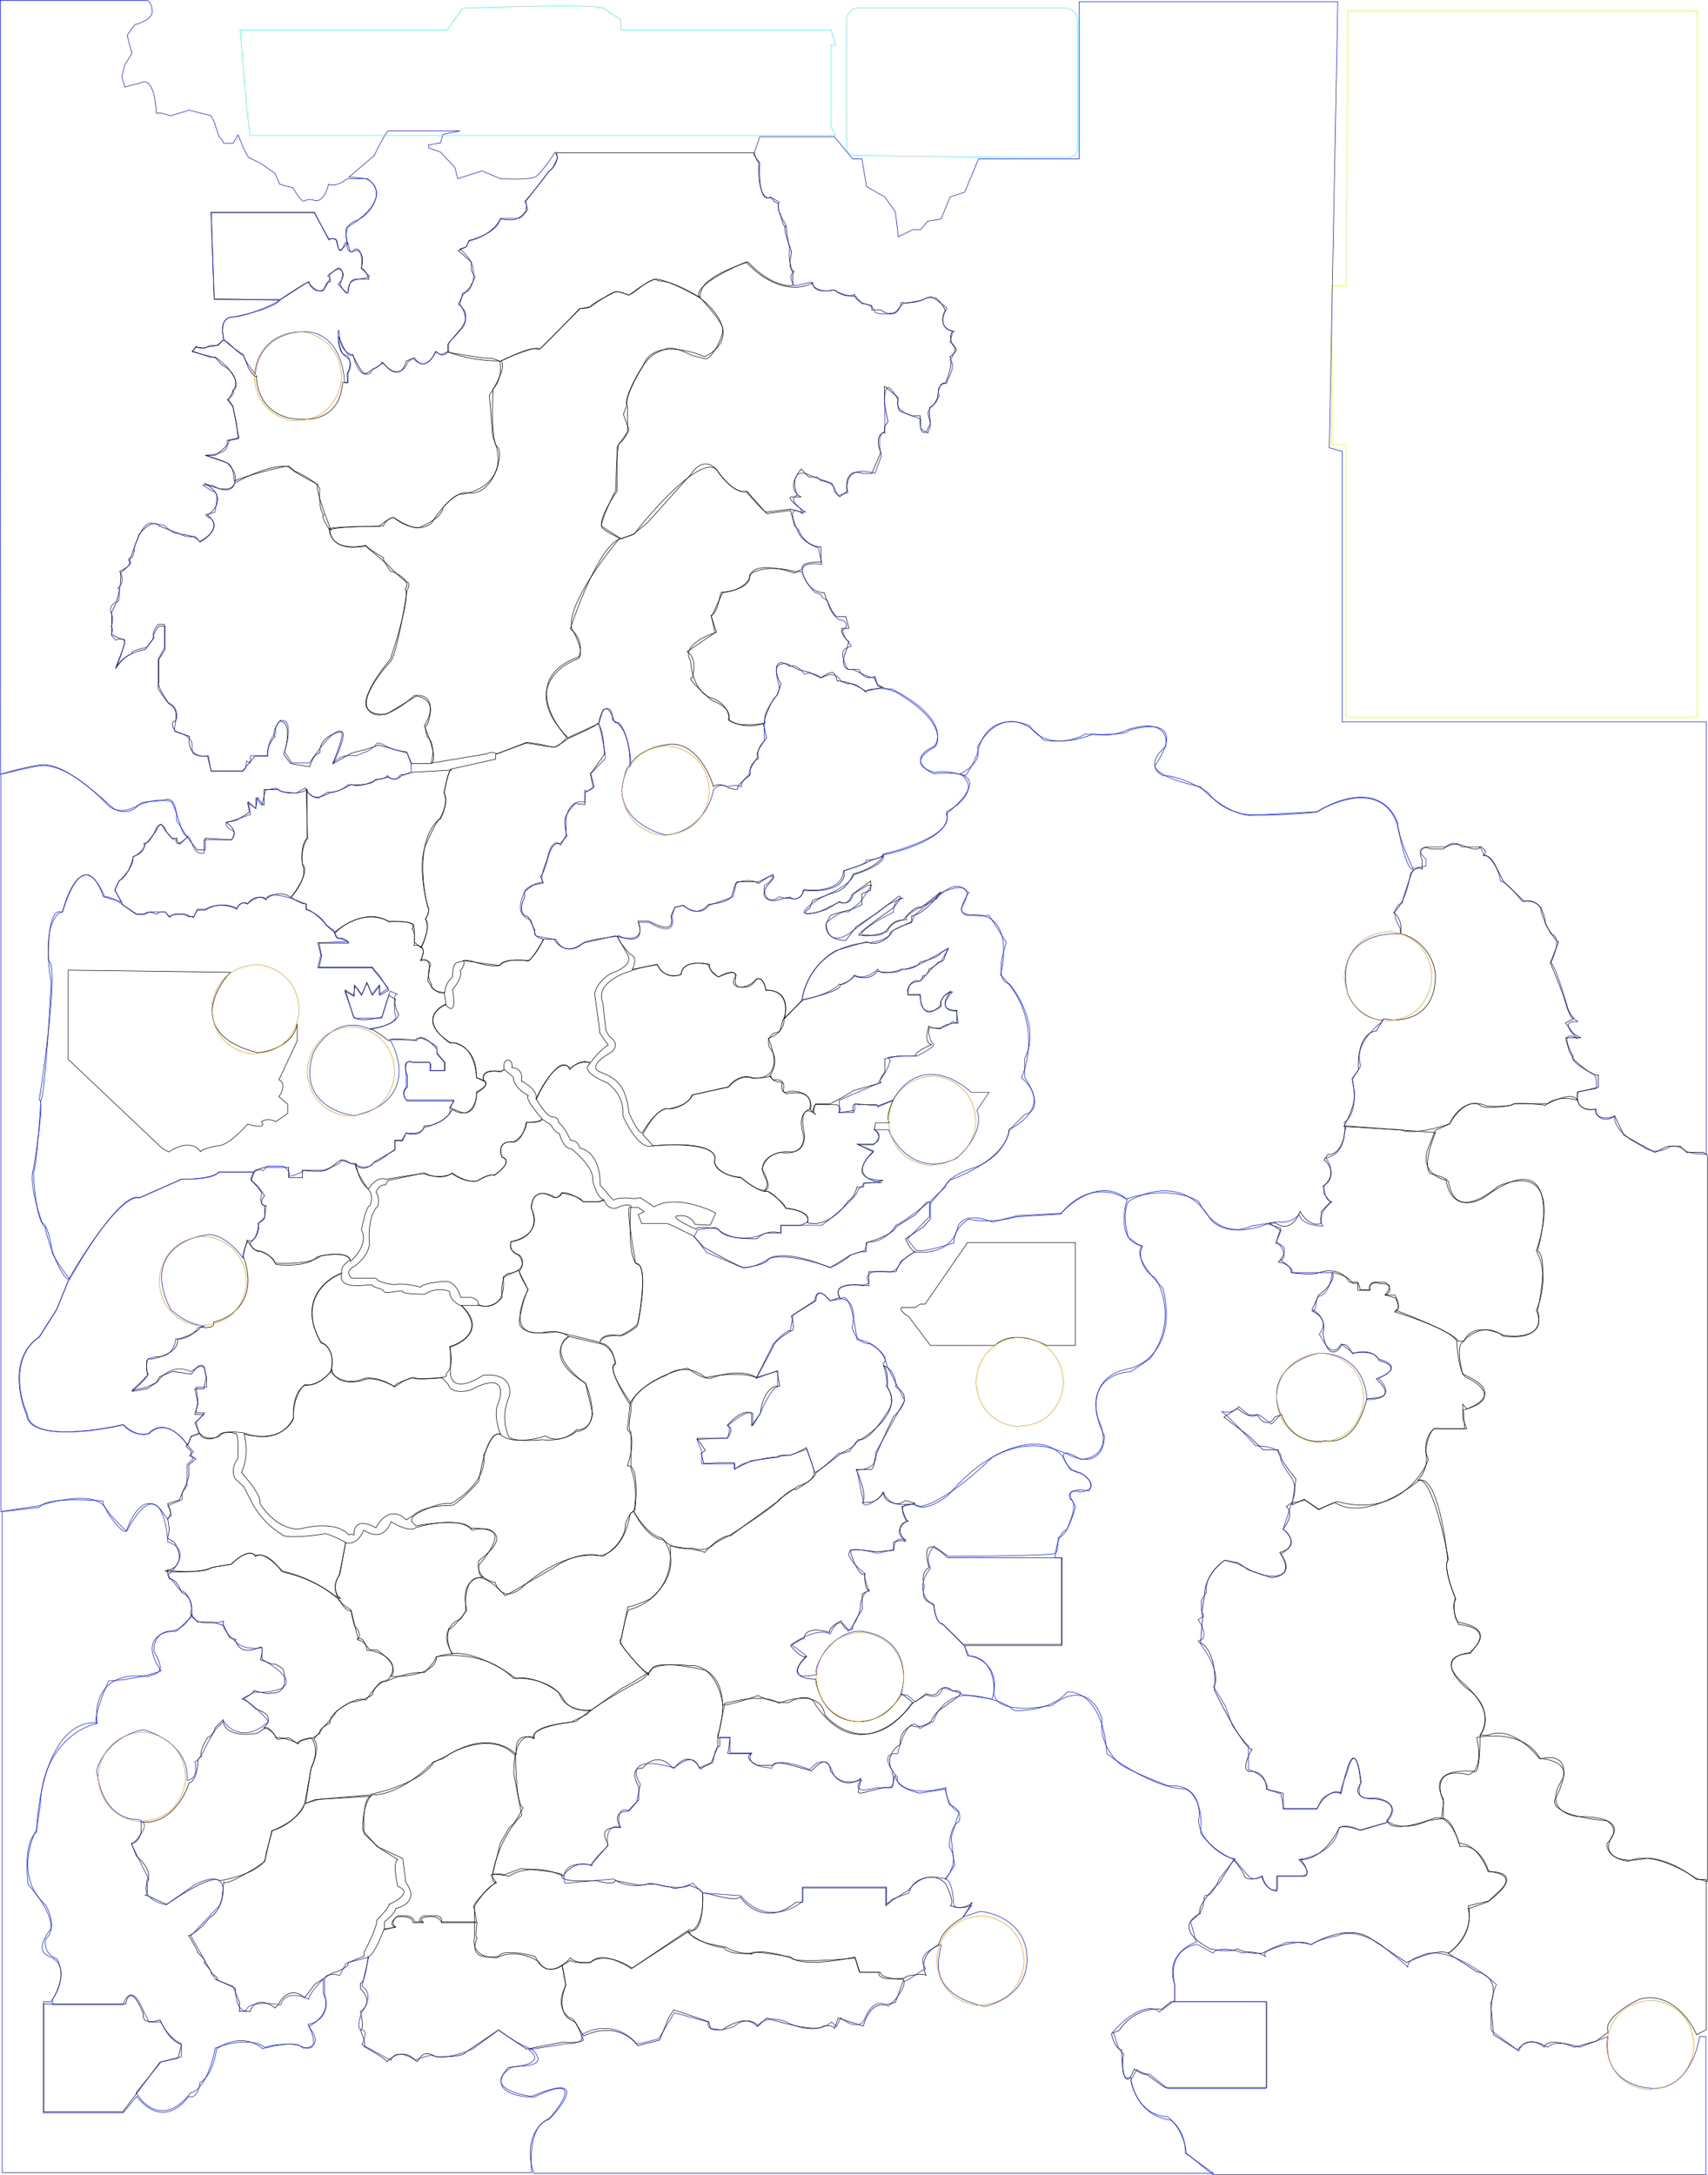 <svg class="svg"  width="3218" height="4097" viewBox="0 0 3218 4097" fill="none" xmlns="http://www.w3.org/2000/svg">
<path class="svg1 " d="M580.5 531L529 564H403.5L398 400.5H592L620.5 452C622.9 447.6 630.167 450.166 633.5 452C634.667 458.333 637.7 471 640.5 471C643.3 471 651.333 462 655 457.5L660 475C664.462 473.972 672.91 471.733 671 471C686.6 475.8 683.833 496 680.5 505.5C686.9 505.5 692.833 519.166 695 526C648 521 658.5 547 655 551.5C652.2 555.1 644.167 542.333 640.5 535.5C650 511.5 643.5 509.5 640.5 505.5C638.1 502.3 626.167 512.5 620.5 518C621.833 523.833 623.7 534.6 620.5 531C617.3 527.4 611.833 540.167 609.5 547C599.1 553 585.833 538.833 580.5 531Z" stroke="black"/>
<path d="M843.5 663.5V649C848 643.333 858.3 630.6 863.5 625C870 618 891.5 593 863.5 573L872 556L888 538L895 521.5L888 509.5V493.5L863.5 472L878.5 465L883.5 453C901.167 448.833 937.7 434.9 942.5 412.5C950.5 413.833 967.7 415.7 972.5 412.5C982.167 408.667 999 396.7 989 379.5C1003.17 362.833 1031.6 328.5 1032 324.5C1039.83 319.5 1054.1 305.2 1048.5 288H1421C1422.5 293.833 1426.4 305.5 1430 305.5C1428.17 330.333 1430.3 378.5 1453.5 372.5L1458.5 379.5L1466.5 383.5C1466.33 389.667 1467 402.3 1471 403.5C1468.76 401.118 1476.5 431 1481 427C1482.67 442 1486.9 472 1490.5 472C1495 472 1481.5 499 1493.5 512V538C1480.17 539.5 1444.7 532.7 1409.5 493.5C1392.33 499 1354.2 513.3 1339 526.5C1332.67 529.5 1319.7 540.6 1318.5 561C1295.67 547.667 1246.4 522.1 1232 526.5C1214 532 1202 547.5 1185 556C1178 553.167 1163 548 1159 550C1154 552.5 1112.5 573 1113 577C1113.4 580.2 1099.17 581.333 1092 581.5C1070 604.5 1024.3 651.8 1017.5 657C1009 663.5 1021.5 641.5 942.5 681C937.5 678.5 926.4 673.8 922 675C917.6 676.2 867.833 667.833 843.5 663.5Z" stroke="black"/>
<path d="M1017 657.5C1010.2 651.1 965.167 669.833 943.5 680C955.5 688 934.167 726.333 922 744.5L928.5 823C961.7 898.2 904 926.333 871 931C860.6 928.2 842 947.167 834 957C834 971.8 807.667 986.167 794.5 991.5C786.1 1001.1 756 984.5 742 975C736.5 973.5 717 988.5 714.5 991.5C648.9 991.5 625.167 995.833 621.5 998C623.5 1034.4 668 1032.5 690 1027C686.8 1028.6 710.667 1043.67 723 1051C719.4 1052.2 729.833 1067.83 735.5 1075.5C771.9 1089.1 769 1104.17 763 1110C773.8 1118 749.167 1201 735.5 1241.5C690.3 1296.3 686.333 1324 690 1331C707.2 1367.4 757.167 1332.5 780 1310.5C819.6 1304.9 813.167 1344.83 805 1365.5C799 1365.5 802.5 1380.5 805 1388C819 1398.8 815.833 1425.5 812.5 1437.5L918 1420C924.4 1415.2 932.667 1418 936 1420L989.5 1400.5C986.3 1395.3 1021.5 1402.67 1039.5 1407C1049.1 1410.6 1062.83 1395.83 1068.5 1388C988.9 1306 1048 1256.17 1087.5 1241.5C1102.7 1235.9 1087.17 1201.17 1077.5 1184.5C1066.7 1145.3 1133.33 1054.17 1168 1013.5C1158.5 1007.33 1138.4 994.3 1134 991.5C1128.5 988 1160.5 920.5 1160.5 923.5L1160.5 923.573C1160.5 923.573 1160.62 835.468 1168 833.5C1174 831.9 1181.83 816.833 1185 809.5L1174.5 780.5L1181 763C1178.83 760.167 1179.4 745.5 1199 709.5C1223.5 664.5 1237 665 1253.5 657.5C1270 650 1299 668.5 1305.5 670C1310.7 671.2 1323.67 674.5 1329.5 676C1340 677.5 1365.5 632 1361.5 617C1358.3 605 1331.83 574.333 1319 560.5C1253.5 521 1243 533 1237 527C1232.2 522.2 1200.33 544.333 1185 556C1179.83 553.833 1167.7 549.5 1160.5 549.5C1153.3 549.5 1126.17 568.167 1113.5 577.5L1093 581.5L1017 657.5Z" stroke="black"/>
<path d="M1169.5 1014.5L1192 1007.5L1221 983.5L1303 892C1311.5 878.333 1333.9 859.2 1355.5 892C1364.83 905.167 1387.9 930.3 1405.5 925.5C1416.83 939.167 1440.5 966.1 1444.5 964.5L1489.5 959L1509.5 964.5H1517C1505.67 956.667 1484.3 940 1489.5 936H1509.5C1498.67 931.667 1483.5 915.1 1509.5 883.5L1524 898.5H1539L1547 905.5C1556.33 906.5 1574.3 911.9 1571.5 925.5L1582 936L1595.5 925.5C1593.17 909.833 1596 881.2 1626 892H1642.5L1659.5 852C1654.5 842 1648.9 820.3 1666.5 813.5V804L1673 794.5L1666.5 761V727.5L1692 748.5C1690.83 757.167 1690.4 774.7 1698 775.5L1718 783H1734C1732.67 796.333 1733.1 821.1 1745.5 813.5C1748.5 807.167 1754.3 794.5 1753.5 794.5C1752.5 794.5 1748 765.5 1753.5 766.5C1757.9 767.3 1764 754.833 1766.5 748.5C1767.17 737.833 1771 717.6 1781 722C1786.67 709.5 1796.3 682 1789.5 672C1795.83 668 1806.6 658.8 1799 654C1789.5 648 1787.5 622 1799 624.5C1787 623.333 1766.6 613.6 1781 584C1776.83 576.333 1767 561 1761 561C1755 561 1748.17 561 1745.5 561C1740.17 565 1723.2 572.4 1698 570C1696.33 582.333 1686.3 602.4 1659.5 584H1642.5V575.5C1632 574.167 1610.8 568.1 1610 554.5C1605.33 558 1591.1 561.2 1571.5 546C1557.83 549.167 1530.7 550.9 1531.5 532.5C1512.83 544.333 1461.5 553.1 1405.5 493.5C1369.83 508.333 1302.5 542.6 1318.5 561C1349.33 583.667 1394.4 637.6 1328 672C1295.67 658.167 1227.1 642.3 1211.5 689.5C1198.67 709.667 1174.9 753.3 1182.5 766.5V813.5L1162.5 842V925.5C1148.67 945.167 1124 986.8 1136 996C1148 1005.2 1163.33 1012.17 1169.5 1014.5Z" stroke="black"/>
<path d="M1091 1237C991.8 1272.2 1035 1353.67 1069 1390L1128 1363L1136 1337.5C1151.6 1327.5 1154.5 1346 1154 1356.5C1184 1368.9 1188.17 1420.33 1186.5 1444.5C1189.33 1433.67 1207.4 1410.1 1257 1402.5C1306.6 1394.9 1335.67 1452 1344 1481.5C1354.4 1474.3 1368.33 1480.5 1374 1484.5C1380 1486.5 1391.6 1489.3 1390 1484.5C1388.4 1479.7 1404.67 1466.5 1413 1460.5C1407.8 1454.1 1421.17 1434.5 1428.5 1425.5C1420.9 1421.9 1436 1400.33 1444.5 1390L1438 1363C1408.4 1373.4 1383 1363 1374 1356.5C1373.2 1329.7 1350.67 1317.33 1339.5 1314.5C1311.1 1305.3 1302 1264 1301 1244.5C1284.2 1218.5 1326.67 1198 1350 1191L1339.5 1159.5C1355 1152 1354.5 1120.5 1359.5 1115.5C1396.3 1113.9 1410.5 1095.17 1413 1086C1417.4 1059.2 1470.83 1070.5 1497 1079.5L1511.5 1071.5C1508.3 1059.9 1533.83 1058.33 1547 1059V1030.5C1521 1028.9 1508.17 1008.83 1505 999L1497 990.5L1489.5 961.5L1444.5 967.5L1407.5 925.5C1385.5 931.1 1360 900.5 1350 884.5C1321.6 858.5 1234.83 954.333 1195 1005.5L1172 1014.5C1137.6 1016.9 1092.67 1128.83 1074.5 1184.5C1097.3 1202.1 1095 1226.83 1091 1237Z" stroke="black"/>
<path d="M1372 1355.5C1384.4 1369.1 1423.5 1365.5 1441.5 1362C1435.9 1348 1454.5 1320.5 1464.5 1308.5L1471.5 1288.5C1451.1 1252.5 1470.67 1248.17 1483 1250.5L1503 1261L1525 1266.5L1546 1277C1551.33 1273.5 1563.2 1266.5 1568 1266.5C1572.8 1266.5 1576.33 1277.5 1577.5 1283C1597.5 1282.2 1621.5 1295.33 1631 1302L1663.5 1294.5C1651.9 1291.7 1648.33 1281.67 1648 1277C1639.6 1277 1624.83 1270 1618.5 1266.5L1607 1261C1583.4 1264.2 1588.17 1240 1593.5 1227.5L1599.5 1208.5C1592.7 1206.5 1587.67 1191 1586 1183.5H1599.5L1593.5 1161.5H1577.5C1570.7 1161.5 1558 1131.5 1552.5 1116.5C1526.5 1116.5 1514.33 1089.83 1511.5 1076.5H1497C1449.4 1063.7 1420.5 1075.5 1412 1083C1417.2 1104.2 1380.5 1114.17 1361.5 1116.5L1340.5 1161.5L1347 1192L1294.5 1227.5C1312.1 1238.3 1308.17 1265 1304 1277C1291.6 1274.6 1323.17 1304 1340.5 1319C1375.7 1332.6 1376.17 1349 1372 1355.5Z" stroke="black"/>
<path d="M774.5 1438.5H812C824.5 1432.5 812 1397.5 799.5 1367C825.5 1325.8 800 1312.83 784 1311.5L728.5 1345C656.5 1351 702.5 1282.5 734.5 1247.5C745.3 1239.9 760.667 1154 767 1112C769.5 1107.5 773 1098.1 767 1096.5C761 1094.9 738.833 1072.83 728.5 1062L688.5 1028.5C634.9 1039.7 620.833 1012.17 620.5 997C614.5 988.167 604 970.5 610 970.5C601.6 961.3 601.5 934.667 602.5 922.5C602.5 910.9 570.5 894 554.5 887C538.9 863.8 473 892.667 442 910C436 930.4 401.167 918.5 384.5 910C427.3 932.8 406.667 959.833 391 970.5C418.2 991.3 392.333 1012.17 376 1020C369.2 1010 349.5 1006.83 340.5 1006.5C327.3 1001.7 307.667 993.833 299.5 990.5C290.3 977.7 270.667 995.833 262 1006.5L244 1056.5C252.4 1061.3 234.833 1071.83 225 1076.5C229.8 1076.5 227 1100.17 225 1112L219 1135.5L210.5 1153V1195C215.667 1198.17 227.5 1204.5 233.5 1204.5C239.5 1204.5 226.333 1239.5 219 1257C231 1234.6 260.333 1225.33 273.5 1223.5L288 1204.5C288 1194.5 295.667 1183.67 299.5 1179.5H311V1223.5L299.5 1242V1285C295.1 1290.6 309.667 1313.33 317.5 1324C335.9 1332.4 334.167 1350.5 331 1358.5C319.4 1358.5 326.167 1371.83 331 1378.5L357 1387C351.8 1421.4 377.5 1426.33 391 1424.5L398 1453H457L468.5 1438.5L480 1424.5H504C501.6 1408.5 512.667 1392.83 518.5 1387C511.7 1381 521.333 1365.5 527 1358.5C548.6 1359.3 541.667 1398.83 535.5 1418.5C531.5 1418.5 542.167 1431.83 548 1438.5L583.5 1444.5C589.9 1423.3 598.833 1418.33 602.5 1418.5C600.9 1391.7 628.5 1380.67 642.5 1378.5C654.5 1377.7 637.5 1418.17 627.5 1438.5L662.5 1418.5L688.5 1412L713.5 1403.5L767 1418.5L774.5 1438.5Z" stroke="black"/>
<path d="M578.5 1487.5C574.667 1490 563.2 1494.8 548 1494C529 1493 528.5 1487.5 521 1487.5C515 1487.5 502.833 1487.5 497.5 1487.5C497.5 1495.67 497.5 1512.8 497.5 1516C497.5 1519.2 489.167 1508 485 1502L482 1522.5L466.5 1512L470 1530L446 1545L426 1549.5C435.167 1554.83 449.9 1568.8 435.5 1582L386.5 1579V1601H371.5C364.833 1592.83 351.8 1576.4 353 1576C354.5 1575.5 339 1591.5 334 1588.5C330 1586.1 332.333 1581.17 334 1579H323.5L311.5 1564.5L304 1552.5L295.5 1558C291 1569.33 279.9 1591.3 271.5 1588.5C273 1594.33 271 1607.5 251 1613.5C248.667 1625.5 240.1 1651.4 224.5 1659L216.5 1677L232 1705L256 1722H271.5L283 1718L295.5 1722L300.5 1718H311.5L318.5 1727L329.5 1722H334H347C349.167 1723.67 354.1 1727 356.5 1727C358.9 1727 363.167 1727 365 1727L371.5 1714.5H386.5C395.833 1708 420.8 1698.2 446 1711C449.667 1705.33 458.9 1695.7 466.5 1702.5C473.833 1695.67 491 1684.3 501 1693.5C509 1686.83 529.6 1676.9 548 1690.5C561 1674.5 583.6 1639.6 570 1628C568 1616.5 566.9 1590.6 578.5 1579V1487.5Z" stroke="black"/>
<path d="M851 1450.5L774 1455L757 1461C752.167 1466 740 1473 730 1461C729.333 1463 724.2 1467.4 709 1469C698.5 1474.67 674.5 1484.3 662.5 1477.5C653.5 1482.67 632.5 1493.1 620.5 1493.5C609.333 1501 585 1509.9 577 1485.5L579.5 1579C574.333 1586 565.3 1606.3 570.5 1631.5C574.167 1638.67 574.9 1660.4 548.5 1690C555 1695 569.8 1704.5 577 1702.5C577.8 1704.5 577.333 1710.67 577 1713.5C586.167 1716.33 606.4 1726.1 614 1742.5C615.6 1744.1 626.333 1753.17 631.5 1757.5C646.833 1741 688.5 1713.5 732.5 1735.5C749 1734.83 781.2 1735.9 778 1745.5C780 1747.1 780.833 1751.17 781 1753V1775L793.5 1785.5C799.833 1773.5 810.3 1745.9 801.5 1731.5C804.833 1726 810.5 1714.1 806.5 1710.5C799.333 1685.33 788.3 1626.6 801.5 1593C809 1575.5 825.2 1540.9 830 1542.5C835.5 1532.17 844.6 1507.9 837 1493.5C839.5 1477.67 845.8 1446.9 851 1450.5Z" stroke="black"/>
<path d="M851 1448.5L934 1430V1421L989.5 1399.5C1006.33 1402.17 1040.8 1407.5 1044 1407.5C1047.2 1407.5 1063.33 1396.5 1071 1391C1089 1383.17 1125 1366.7 1125 1363.5C1125 1359.5 1137.5 1368.5 1138.5 1421C1129.67 1434.17 1112 1459.8 1112 1457C1112 1454.2 1115.67 1473.5 1117.5 1483.5L1102 1493.5V1515.5L1084 1513.5C1078 1519.33 1065.7 1533.5 1064.5 1543.5C1063.3 1553.5 1066.33 1568.67 1068 1575L1054.5 1590C1050.17 1587.33 1039.7 1588.7 1032.5 1615.5C1025.3 1642.3 1020.17 1650.33 1018.5 1651L1023.5 1663.5L1005 1667L988.5 1679V1690.5C982.833 1700.83 976.2 1722.6 995 1727L1008 1752.5C1005.67 1756.33 1005.5 1765 1023.5 1769C1020.83 1777 1011.4 1796.5 995 1810.5C981.667 1808 952.4 1806.1 942 1818.5C937.667 1819.67 923.8 1820.6 903 1815C900 1815 883.5 1806 871.5 1810.5C859.5 1815 854.5 1807.5 852 1841.5C847.667 1844.33 838.8 1854 838 1870C828.333 1869.17 809.8 1864.9 813 1854.5C809.333 1849.17 803.6 1835.1 810 1821.5C812.333 1817 812.2 1808 793 1808C796.333 1801 801 1786.5 793 1784.5C799.667 1772.17 810.8 1744.2 802 1731C804.833 1725.33 809.9 1713.4 807.5 1711C804.5 1708 774.5 1587 829 1541.5C834.833 1531.67 844.5 1508.3 836.5 1493.5C839.667 1477.33 847 1445.7 851 1448.5Z" stroke="black"/>
<path d="M837 1870L840.5 1892.5C820.5 1900.33 793.8 1925.7 847 1964.5C862.167 1961.83 893.6 1971.3 898 2030.5C908.5 2032.67 925.1 2039.8 907.5 2051L898 2057C898.5 2074.17 892.5 2105.5 864.5 2093.5L847 2086.5L855.5 2074H767.5C762.5 2069.67 755.5 2058.4 767.5 2048V2026C763 2015.33 758.5 1995.4 776.5 2001H805.5C808.833 2000.17 814.5 2002.1 810.5 2016.5H837V2001L823 1985V1976C813.167 1964.17 791.8 1944.5 785 1960.5C768 1957.83 733.7 1954.1 732.5 1960.5C721.167 1952 698.2 1935.6 697 1938C714 1936.17 748.6 1928.2 751 1911C747.333 1904 741.1 1888.5 745.5 1882.5L732.5 1875L719.5 1915.5C706 1919.5 676.4 1925.1 666 1915.5L650.5 1865L666 1875L669 1857L681 1875L691.5 1851L701.5 1875L715.5 1857V1875L732.5 1865L715.5 1839L701.5 1822H601L606 1801L601 1776.5H657C654.167 1772.5 646 1765.1 636 1767.5L630 1756.5C649.5 1739.5 697.3 1711.7 732.5 1736.5C753.667 1735.17 792.1 1736 776.5 1750C778.833 1751.83 782.8 1760.6 780 1781C789.5 1779.33 805.3 1782.8 792.5 1810C801.167 1805.17 815.9 1805.7 805.5 1846.5C809.833 1856 822.2 1874 837 1870Z" stroke="black"/>
<path d="M873 1809.5C874.833 1811.67 876.2 1818.5 867 1828.5C869.333 1832.17 869.7 1844.4 852.5 1864C855.167 1876.83 858.1 1902 848.5 1900C844.333 1897.33 836.7 1891.9 839.5 1891.5C819.167 1900.67 792.5 1928 848.5 1964C865.5 1964.33 899.1 1978 897.5 2030L911.5 2036.5C907.833 2028 909.3 2012.5 944.5 2018.5L949.5 2015C948.5 2008.67 948.8 1996.2 958 1997C960.833 1997.33 966.1 2000.6 964.5 2011C972.167 2011.17 986.5 2016.5 982.5 2036.5C993.5 2041.83 1014.4 2056.3 1010 2071.5C1025 2039.5 1058.7 1983.4 1073.5 2015C1077.17 2009.17 1090.2 1998.3 1113 2001.5C1118 1994.17 1131.6 1977.3 1146 1968.5C1139.17 1959.83 1126.4 1942.4 1130 1942L1120.5 1872.5C1121 1865 1128.1 1846.6 1152.5 1833C1165.67 1829.17 1190.3 1817.2 1183.5 1800L1162.5 1763.5C1143 1766 1103.1 1772 1099.5 1776C1088.67 1786.33 1062.9 1799.4 1046.5 1769H1024.5C1017.83 1780.83 1003 1805.5 997 1809.5C980 1807.67 945.1 1806.9 941.5 1818.5C939.5 1818.9 895 1812.67 873 1809.5Z" stroke="black"/>
<path d="M694.5 2239.5C679.3 2231.1 672.5 2205.33 671 2193.5C682.2 2208.3 698.667 2196.67 705.5 2189C711.5 2189 724.333 2179.67 730 2175L744 2165V2148H757L765 2134.5C791 2141.3 798.5 2128.33 799 2121C829.4 2120.6 847 2100.17 852 2090C886.4 2110.8 897.333 2077.67 898.5 2058.5C922.1 2045.3 916.667 2037 911 2034.5C907.4 2016.9 930.167 2016.83 942 2019L950.5 2015L967 2029C967 2045.4 986 2059.17 995.5 2064C988.7 2067.6 1009 2093.5 1020 2106C1024.4 2112.8 1002.83 2114.17 991.5 2114C985.5 2144.8 972.667 2151.83 967 2151.5C939.8 2148.3 941.333 2168.83 945.5 2179.5C965.9 2185.1 944.667 2204.83 931.5 2214C922.7 2210.8 905.833 2220 898.5 2225C879.7 2227.8 859.667 2216.83 852 2211C828.8 2220.2 807 2214.83 799 2211C795 2210.2 749.333 2217.67 727 2221.5C712.6 2215.9 699.333 2231.17 694.5 2239.5Z" stroke="black"/>
<path d="M1038 2119L1021 2108C1021 2114.4 1002 2114.67 992.5 2114C989.7 2136 974.333 2147.83 967 2151C939.8 2149 941.667 2169.5 946 2180C965.2 2187.2 943.667 2205.67 930.5 2214C923.7 2211.2 907.667 2219.5 900.5 2224C885.3 2229.6 861.833 2216.67 852 2209.5C835.6 2223.1 810.167 2215.17 799.5 2209.5L730.5 2224L726.5 2232C715.3 2230.8 709.833 2241.5 708.5 2247C714.9 2252.2 713.5 2265.83 712 2272C696.8 2285.2 694.667 2319.5 695.5 2335C699.9 2357.4 678.333 2378.33 667 2386C651.4 2393.6 657.833 2403.83 663 2408H708.5C712.5 2415.6 733.833 2419.17 744 2420C754 2416.4 780.5 2421.5 792.5 2424.5C796.1 2418.5 822 2415 834.5 2414C854.9 2410.8 865.333 2432.67 868 2444H887.5C902.3 2448 902.333 2454.33 900.5 2457C920.1 2467.4 939 2452.67 946 2444C942.8 2403.2 955.667 2396.67 962.5 2398.5C992.5 2390.5 984.333 2372.17 976.5 2364C961.7 2359.6 961 2345.5 962.5 2339C1015.7 2327 1010.33 2292.33 1001 2276.5C1003 2238.9 1029.17 2246.83 1042 2255.5C1049.2 2258.7 1056 2251.17 1058.5 2247C1071.3 2244.6 1090.5 2257 1098.5 2263.5H1128L1138 2260C1128 2258.8 1119.5 2235.5 1116.5 2224C1120.5 2204 1091.5 2175.67 1076.5 2164C1064.1 2164.4 1056.33 2145.17 1054 2135.5C1046.8 2133.9 1040.33 2123.83 1038 2119Z" stroke="black"/>
<path d="M1162 2275.5C1147.6 2279.1 1140.33 2267.33 1138.5 2261L1127.5 2264H1098.5C1094.9 2254.8 1069.67 2249.17 1057.5 2247.5C1059.1 2252.7 1051.5 2255.33 1047.5 2256C1009.5 2235.2 1000.67 2260.33 1001 2275.5C1019 2320.7 983.5 2336.67 963.5 2339C956.3 2353.4 970.5 2361.67 978.5 2364C989.7 2374.8 983.167 2389.17 978.5 2395C978.5 2401.4 989.5 2420.33 995 2429C987.8 2441 981 2473 978.5 2487.5C976.1 2514.7 1023.5 2512.83 1047.5 2508.5C1075.23 2514.98 1130.65 2528.15 1130.5 2529C1132.9 2512.2 1156.5 2513.67 1168 2516.5C1177.2 2515.7 1193.5 2504.17 1200.5 2498.5C1218.9 2403.3 1208.17 2380.83 1200.5 2381.5C1184.9 2373.1 1186 2304.33 1188.5 2271C1180.9 2267.4 1167.67 2272.5 1162 2275.5Z" stroke="black"/>
<path d="M434 1831.5L128.5 1827.5V1995.5L306.5 2164L318 2170C353.2 2146.8 372.667 2160.33 378 2170C377.6 2165.6 398.833 2160.5 409.5 2158.5C426.7 2159.3 454.667 2131.5 466.5 2117.5C498.5 2126.7 497.167 2118.33 492.5 2113C502.9 2106.2 514.833 2110.17 519.5 2113L542 2097.5V2080L525.5 2066C539.1 2045.6 531.167 2036.17 525.5 2034L560 1960.5V1928.5C553.2 1968.5 507.167 1981.5 485 1983C361 1951.4 399.333 1868.83 434 1831.5Z" stroke="black"/>
<path d="M332.5 1545.5L353 1577L338.5 1590.5L332.5 1581.5H326.5L314 1567.5C307.2 1549.1 299.833 1552.5 297 1556.5C301 1558.5 283 1580 273.5 1590.5C271.9 1601.3 257.5 1611 250.5 1614.5C252.9 1630.5 233.5 1651.83 223.5 1660.5L216 1676.5L229 1699L197.5 1690C161.5 1602.8 129.167 1672.67 117.5 1718.5C93.1 1706.9 90 1774.67 91.5 1810C109.1 1815.2 87.167 1986.5 74 2071.5C82.8 2072.3 70.333 2158.83 63 2202C54.2 2223.6 70.333 2278.67 79.5 2303.5C88.7 2305.9 95.667 2338.83 98 2355C94.8 2360.2 118.333 2392.83 130.5 2408.5L107 2466L74 2518C20 2556.8 36.5 2631.5 51.5 2664C55.5 2712.8 173.833 2697.67 232.5 2684C254.1 2704.4 273.833 2703.5 281 2700.5C309.8 2672.9 340.667 2703 352.5 2721.5L364.5 2735L357 2742L364.5 2747L352.5 2759V2787.5V2798.5L343 2812.5V2825L316 2836.5C325.2 2844.5 319.833 2856.83 316 2862L301 2841.5C271 2812.3 246.5 2858 238 2884.5C230.4 2888.9 210.5 2861.67 201.5 2847.5C191.1 2808.3 112.167 2823.83 74 2836.5L1.5 2847.5V1458.5C21.167 1453.83 61.2 1444.5 64 1444.5C111 1429.5 175 1486.5 201.5 1515C222.7 1537.8 254.667 1522.17 268 1511.5L308 1507.5C329.6 1497.5 333.333 1528.67 332.5 1545.5Z" stroke="#030DFF"/>
<path d="M353.5 2722.5C340.667 2703 307.9 2671.3 279.5 2700.5C270.333 2703.17 248 2703.5 232 2683.5C173.167 2697.17 54.4 2712.6 50 2665C35.167 2630.67 19.2 2553.4 74 2519L106.5 2467.5L130.5 2408C161 2354.33 230.2 2248.9 263 2256.5L343 2221C362.833 2221.83 404.5 2220.3 412.5 2207.5H477.5L472.5 2221L493 2246.5C490.667 2255.67 489.1 2273.4 501.5 2271L498.5 2293L487.5 2304C486.333 2317 481 2341.7 469 2336.5C465.667 2340.17 458.7 2351.9 457.5 2369.5C445.5 2352.17 414.3 2319.4 385.5 2327C343.167 2332.83 271.2 2369.1 322 2467.5C327.5 2470.5 347.5 2493.5 385.5 2498L373 2501C368.5 2509 353.8 2524.4 331 2522C330.333 2534.5 321.7 2558.7 292.5 2555.5C295.5 2555.74 275 2557.5 276 2566C275.667 2572.83 275.9 2586.8 279.5 2588C279.5 2590.4 258.833 2609.67 248.5 2619L276 2613L296.5 2603.5C304.667 2590.5 328.8 2568.4 360 2584C366.333 2578.33 380.3 2569.1 385.5 2577.5L389.5 2599V2613H369.5L373 2636.5L369.5 2661.5H385.5L369.5 2679.5C371.833 2686.5 375.8 2700.5 373 2700.5L360 2706.5L353.5 2722.5Z" stroke="#030DFF"/>
<path d="M131.5 2409.5C162.333 2353.67 231.8 2244.8 263 2256L341.5 2221.5C360.333 2221.67 400.7 2219.3 411.5 2208.5H476.5C481.5 2205.83 491.9 2201.3 493.5 2204.5C495.1 2207.7 500.5 2200.5 503 2196.5H533.5C539 2199.83 548.7 2208.4 543.5 2216C560.3 2213.6 569.5 2207.33 572 2204.5H609C620.5 2200.5 643.2 2191.6 642 2188C640.8 2184.4 653.167 2188.5 659.5 2191C663 2191.83 670.9 2194.1 674.5 2196.5C682 2199.17 698.8 2201.2 706 2188L744 2166.5V2149H758.5L765.5 2134C774.167 2135.83 792.9 2136.5 798.5 2124.5C816.333 2119.67 851.2 2105.9 848 2089.5L855 2072H765.5C761.667 2066.83 756.3 2054.9 765.5 2048.5V2028C763.167 2015.17 762.5 1991.9 778.5 2001.5H810V2017H838.5V2001.5L823 1983V1971.5C812.167 1963.17 788.9 1949 782.5 1959H735C757.167 1996.83 774.7 2078.3 667.5 2101.5C629.833 2097.17 561.7 2067.4 590.5 1983C603.167 1957.5 642.2 1913 697 1939C716.833 1935.83 754 1925.6 744 1910C742.5 1895.5 741.4 1867.8 749 1873L735 1867L719 1918H667.5L649.5 1867L667.5 1877V1855.5L682 1873L691 1851L700.5 1873L714.5 1855.5V1873L731.5 1861.5L700.5 1823H598.5L604.5 1799L598.5 1776L657 1773.5C651 1771.33 638.3 1767 635.5 1767C632.7 1767 630.333 1758 629.5 1753.5L616 1743C606 1732.33 584.1 1711.4 576.5 1713V1703C552.167 1692.17 503.1 1675.4 501.5 1695C495 1690 478.8 1684.6 466 1703C460.667 1700.33 449.3 1698.6 446.5 1713C436.333 1707.17 410.1 1699 386.5 1713H371.5L364.5 1728.5L350.5 1722.5C338.833 1721.67 316.6 1721.7 321 1728.5L311 1717.5H297.5C288.5 1717.17 270.9 1717.7 272.5 1722.5H258.5L229 1703C223.167 1698 208.1 1688.2 194.5 1689C183.167 1652.5 152 1607.1 118 1717.5C103.667 1720 79.3 1750.2 96.5 1851C92.667 1923.17 83.4 2068.4 77 2072C77 2076 69 2201 63 2208.5C64 2238.67 69.9 2301.7 85.5 2312.5C82.5 2314.5 115 2416 131.5 2409.5Z" stroke="#030DFF"/>
<path d="M90.5 1441C76.5 1437.4 25 1451.17 1 1458.5L0.5 0.5H277C280 1.667 286.2 7.4 287 21C287.8 34.6 265.333 43.667 254 46.5L239.5 66.5L248.5 100.5L235 122.5L229.5 144.5L235 164L266.5 155.5C287.3 145.9 293.833 189.833 294.5 213H304L321.5 218L356.5 207.5L397.5 218L403.5 229.5L413 258.5L418 262.5L421.5 270H439L448.5 254L458.5 278.5L468 296.5L491 307.5L518 326.5L527 347L552 354C555.5 360.167 563.8 373.5 569 377.5C575.5 382.5 574 372 592.5 377.5C607.3 381.9 616.333 359 619 347C631.8 352.2 647.667 342.167 654 336.5H692C745 375 659.5 425.5 654 428C649.6 430 652.167 449.167 654 458.5C648.5 452.5 649 465.5 643.5 471C638 476.5 637 463.5 635 454.5C633.4 447.3 623.667 449.167 619 451L592.5 400H397.5L403.5 563L527 565.5C516.5 580.5 456 594.5 434 598C416.4 600.8 418.333 626.5 421.5 639C419.833 640.833 415.8 645 413 647C415 655 397.5 647 391 653C385.8 657.8 374.5 655.667 369.5 654L362.5 661.5C369 663.667 385.1 669.1 397.5 673.5C407.5 669.5 409.5 676 428 691C463 736 433.5 732.5 439 737C443.4 740.6 433.5 749.167 428 753L439 766.5L450 824.5L428 829.5V839.5C428 853.1 401 857.5 387.5 858L428 872C433.167 877.333 443.5 889.8 443.5 897C444.7 933.4 415.667 923.833 401 914.5L382 913.5C387.167 917.167 399 925 405 927C411 929 407.5 953.167 405 965L387.5 969.5C389.167 971.833 393.5 976.5 397.5 976.5C418 998 379 1020.5 377 1021C375 1021.5 371 1008.5 362.5 1010.5C354 1012.5 345.5 1009.5 335.5 1004C328.7 1007.2 315 995.333 309 989C305.333 988.833 295.5 987.9 285.5 985.5C273 982.5 260.5 1009 253 1031.5C253 1060.5 238 1046.5 243 1056C248 1065.5 233.5 1073 227.5 1079C237 1103 218 1108 223 1109C227 1109.8 224.667 1125 223 1132.5C216.333 1134.33 204.3 1141.3 209.5 1154.5C216 1171 209.5 1176 209.5 1180.5C213.5 1184.1 211.167 1192.33 209.5 1196L218 1206C221.167 1204.33 228.7 1202 233.5 1206C239.5 1211 218 1252 218 1260C220.8 1253.2 232.5 1241.5 238 1236.5C242.667 1234.67 251.4 1230.5 249 1228.5C246.6 1226.5 266 1221.67 276 1219.5C278.667 1216.17 285.3 1207.8 290.5 1201C284.5 1194.2 293 1181.5 298 1176H310V1219.5L298 1242V1298C299.167 1300 304.9 1308.5 318.5 1326.5C339.5 1335 328.5 1364 328.5 1377C372.5 1390 359 1404.5 362.5 1416C365.3 1425.2 383.667 1424.83 392.5 1423.5L397.5 1452H457C462.6 1452 464.333 1439.67 464.5 1433.5L472 1437V1423.5H504.5C503.3 1400.7 514 1385.33 519.5 1380.5C518.5 1376 518.9 1365 528.5 1357C551.3 1353.8 543 1395 536 1416L549.5 1437H583C596.667 1416.5 627.2 1375.8 640 1377C656 1378.5 618.5 1452 628.5 1437C638.5 1422 664 1421.5 667.5 1423.5C671 1425.5 687 1416 690 1416C692.4 1416 702.667 1408.33 707.5 1404.5C707.5 1401 711.1 1396.1 725.5 1404.5C739.9 1412.9 758.5 1415.67 766 1416L775 1437C774.333 1440.17 773.4 1447.6 775 1452C777 1457.5 759.5 1459.5 756.5 1459C753.5 1458.5 749.5 1468 744.5 1468C740.5 1468 733.5 1465.33 730.5 1464C727.167 1465.33 717.9 1468 707.5 1468C704.5 1477.5 684.5 1478.5 655 1478.5C641.4 1491.7 625 1493 618.5 1492C614.5 1493.67 605.4 1498.3 601 1503.5C586.6 1503.5 578 1490.83 575.5 1484.5C572.167 1485.83 564.8 1489.2 562 1492C558.5 1495.5 546 1492.5 536 1492C528 1491.6 522.667 1486.83 521 1484.5L500 1488.5L493.5 1517L482 1503.5V1523.5L468 1510.5L472 1534C460 1538.67 434.7 1548 429.5 1548C423 1548 425 1559 436 1563C444.8 1566.2 439.667 1577 436 1582H384.5V1607C361 1613 362.5 1575 352 1575C341.5 1575 336.5 1532.5 323 1510.5C302.2 1502.5 272.667 1511.5 260.5 1517C254.667 1524.33 237.3 1535.9 214.5 1523.5C131.5 1448 108 1445.5 90.5 1441Z" stroke="#030DFF"/>
<path d="M441.5 907C441.333 898 438.9 878.7 430.5 873.5C422.1 868.3 397.667 860.667 386.5 857.5H406C416.5 849.833 436.1 833.6 430.5 830L449 826.5L445 794L438 763.5L430.5 753L441.5 732.5C446 724 447.5 703 417.5 687L406 674L362 662.5L369 653C374.833 654.667 387.5 657 391.5 653C397.833 653.333 411.9 651.9 417.5 643.5C424.5 633 443.5 664 458.5 669L468 693C472 699.833 480.7 712.4 483.5 708C482.5 734 497.3 786.8 564.5 790C648.5 794 643.5 721.5 646 720.5C648 719.7 653.167 720.167 655.5 720.5V703C659.833 696.167 665.3 680.5 652.5 672.5C639.7 664.5 637.833 643.5 638.5 634C643.167 647.833 654.7 674.2 663.5 669C667 669 681 709.5 691 703C699 697.8 705.333 694.167 707.5 693L722 683.5C732.167 697.667 755.1 716.8 765.5 680L781 674C786.833 684.667 803.1 697.3 821.5 662.5C826.167 667 837.1 673.3 843.5 662.5C856.5 668.333 894.3 680 941.5 680C944 690.667 945 716.1 929 732.5C927.167 765.667 926.2 834 937 842C950.5 852 931.5 932.5 883.5 929C874.667 924.833 848.2 930.3 813 985.5C804 993.833 777 1003.3 741 974.5C736.333 975.667 726 980.6 722 991C679.5 991.333 600.3 993.3 623.5 998.5C612.833 971.667 592.9 916.9 598.5 912.5C579.167 902.833 541.4 882.5 545 878.5C549.5 873.5 441.5 901.5 441.5 907Z" stroke="black"/>
<path d="M439 597C415.8 598.2 417.333 622.5 421 634.5C416.2 639.3 444 658.833 458.5 668C458.9 675.6 473.667 695.833 481 705C481.5 680.667 499 630.6 565 625C631 619.4 648.5 686.667 649 721H655C654.167 714.833 653 702.3 655 701.5C657.5 700.5 665.835 671.5 649 668C632.165 664.5 637 597 639.5 632C641.5 660 657.333 667.667 665 668C667.667 680.333 676.2 705 689 705C705 705 696.5 695.5 705 694C711.8 692.8 717.833 685.5 720 682C747.2 715.2 763.667 695.833 768.5 682L778 675C800 698.6 815.5 676.167 820.5 662L830 668L845.5 662V645.5C849.333 641.833 859.9 631 871.5 617C883.1 603 873 581.833 866.5 573L871.5 552C885.5 550 888 540.167 887.5 535.5C891.5 535.5 893.5 526 891.5 506.5C889.9 490.9 874.167 475 866.5 469L878.5 465L883.5 454C920.7 445.2 938.667 422 943 411.5H965H977.5C981.1 411.5 990 400.833 994 395.5L990.5 379.5L1032.5 325L1041.5 315.5L1050.5 297L1046 286.5C1037.33 300.167 1017.6 328.7 1008 333.5C998.4 338.3 960.667 337.5 943 336.5L908 322L862.5 336.5L857 315.5L830 286.5L807.5 278.5V273L830 269L834.5 253L866.5 246.5H730.5C722.9 256.9 710.333 281.833 705 293L657.5 333.5L689 336.5C732.5 355.5 696.5 408 670 416C648.8 422.4 651.167 447 655 458.5C653.5 462 652.3 469.9 659.5 473.5C668.5 478 662 467.5 673 469C681.8 470.2 682.333 494.5 681.5 506.5L696.5 520.5C692.5 522.5 681.6 526.4 670 526C655.5 525.5 657.5 551.5 655 552C653 552.4 642.167 541.167 637 535.5C654.6 517.1 644.333 508.5 637 506.5C628.167 511.333 612.2 520.9 619 520.5C625.8 520.1 616.167 536.667 610.5 545C592.5 555 580.5 535 582.5 531C584.5 527 535 558.5 527.5 565C520 571.5 468 595.5 439 597Z" stroke="#030DFF"/>
<path d="M671.5 2192C663.9 2195.6 685.333 2228.83 697 2245C702.824 2253.4 699.426 2265.83 697 2271C691 2271 683.833 2301.67 681 2317C693.4 2339.4 672.5 2365.67 660.5 2376C656.5 2356.4 616.167 2362.5 596.5 2368C582.5 2384.8 539.667 2384.33 520 2382C506.5 2356 486 2356.5 480.5 2354.5C475 2352.5 468 2339.5 473 2339.5C489 2325.9 488.333 2310.83 486 2305C490.167 2302.83 498.5 2297.5 498.5 2293.5V2271C488.1 2267.4 494.167 2257.17 498.5 2252.5L486 2234.5L473 2223.5L480.5 2204.5L498.5 2199H544V2218.5H569.5V2204.5C580.5 2206 604.8 2208.1 614 2204.5C625.5 2200 631 2192 639.5 2186.5C646.3 2182.1 656.333 2188.33 660.5 2192H671.5Z" stroke="black"/>
<path d="M644 2398C641.2 2386.4 653.167 2377.17 659.5 2374C659.5 2359.6 622.833 2362.33 604.5 2365.5C589.7 2380.3 541 2381 518.5 2379.5C516.1 2368.3 498.167 2359.83 489.5 2357C481.9 2360.2 470.333 2344.33 465.5 2336L458 2365.5C489.2 2449.9 434 2484 402.5 2490.5C405.3 2502.5 387.333 2501.83 378 2500C373.2 2510 347 2519.5 334.5 2523C337.7 2546.2 301.833 2557.67 283.5 2560.5C274.7 2554.5 275.833 2576.67 277.5 2588.5C283.5 2588.5 261.333 2610.17 249.5 2621L277.5 2616L294.5 2604.5L300.5 2593.5L325 2583.5L361 2588.5C363 2585.33 368.2 2578 373 2574C377.8 2570 382.333 2572.33 384 2574L389 2593.5L384 2616H367L373 2644L367 2664.5H384L367 2680.5L378 2704.5C390.4 2715.7 405.833 2709.17 412 2704.5C415.6 2695.3 444.167 2697 458 2699C463.333 2700.83 475 2704.5 479 2704.5C523 2714.1 546.667 2685.83 553 2670.5C550.6 2629.7 566.333 2613.17 574.5 2610C599.7 2608.8 617.333 2591.83 623 2583.5C632.6 2547.5 614.667 2531.5 604.5 2528C560.5 2451.6 612.5 2409.5 644 2398Z" stroke="black"/>
<path d="M605 2530C561.4 2453.2 612.5 2410.67 643.5 2399C635 2435 703 2416.5 702 2421C701 2425.5 722.5 2427 723.5 2433C724.5 2439 761 2428 759 2433C757.4 2437 785.667 2438 800 2438C820.4 2425.2 839.833 2429.33 847 2433C847 2448.2 862 2457.33 869.5 2460C912.7 2504 872.5 2529.33 847 2536.5C858.5 2585.5 836.5 2585 841 2591C844.6 2595.8 805.5 2597 785.5 2597C778.7 2589.4 755 2604.17 744 2612.5C715.6 2594.1 692.833 2594.5 685 2597C653.8 2610.6 631.333 2594.67 624 2585C631.6 2546.2 614.5 2532.17 605 2530Z" stroke="black"/>
<path d="M903 2459H869.5C915.1 2501.8 874.5 2529.17 848.5 2537.5V2584.5C849.7 2622.1 889.667 2604.5 909.5 2591C960.3 2585.4 963.667 2616 959 2632C944.6 2664.8 953 2695.67 959 2707C967.8 2715.4 1004 2713.83 1021 2712C1056.2 2715.6 1079 2703.17 1086 2696.5C1108.4 2695.7 1115.67 2673.5 1116.5 2662.5L1103 2605.5C1035.8 2565.1 1054 2530.33 1071.5 2518C1056.7 2505.6 1031.67 2507.83 1021 2510.5C961.8 2516.9 979 2459.17 995 2429.5L977 2393L948 2405.5C954 2461.1 920.5 2464.33 903 2459Z" stroke="black"/>
<path d="M1170 2515.5C1133.2 2515.1 1128.67 2525.33 1131 2530.5C1151.4 2530.5 1158.17 2557.17 1159 2570.5C1145.4 2575.3 1171.33 2621.83 1186 2644.5C1211.6 2600.9 1270 2581.67 1296 2577.5C1322.4 2597.9 1337 2598 1341 2595.5C1388.6 2578.7 1417.17 2588.5 1425.5 2595.5L1456 2538.5C1458 2526.9 1480.17 2512.67 1491 2507C1497.8 2505.8 1493.83 2487.83 1491 2479L1537 2450.5C1538.6 2424.5 1555.67 2439.67 1564 2450.5L1582.5 2444C1566.1 2416.8 1612 2418 1637 2422V2395.5H1688.5C1692.9 2375.9 1714.67 2362.33 1725 2358C1717.8 2358 1709.33 2341.67 1706 2333.5L1740 2311L1753 2296V2265H1745.5L1725 2288L1688.5 2311C1684.1 2323.8 1649 2336.33 1632 2341V2358H1621L1603 2364C1590.6 2375.6 1571.83 2384.83 1564 2388C1488.4 2356.8 1454.83 2364.67 1447.5 2372.5C1444.3 2381.3 1415.5 2386.5 1401.5 2388C1391.1 2385.6 1346.83 2361.33 1326 2349.5L1306 2328C1290.83 2320.33 1259.9 2305 1257.5 2305H1242.5H1209L1202.5 2288L1213.5 2282.5L1202.5 2274.5H1186C1180.4 2272.9 1191.33 2344.17 1197.5 2380C1219.5 2378 1210 2453.5 1202.5 2491.5C1199.7 2499.1 1179.67 2510.67 1170 2515.5Z" stroke="black"/>
<path d="M1010 2069.5C1023 2041.17 1054.2 1990.1 1075 2012.5C1083 2005.17 1101.6 1993.2 1112 2004C1103.67 2008.17 1098.7 2021.3 1145.5 2040.5C1141.65 2038.88 1178 2060.5 1173.5 2102C1182.33 2122.17 1204.9 2161.8 1224.5 2159C1270 2154.5 1358 2154 1346 2188C1347.33 2196.67 1358.9 2214.7 1394.5 2217.5C1407 2228 1434.8 2248 1446 2244C1457.17 2251.17 1479.6 2267.5 1480 2275.5C1497.67 2277.33 1530.5 2285.3 1520.5 2302.5L1508 2308.5H1471.5V2323C1463 2319.83 1442 2317.5 1426 2333.5C1404.67 2334.33 1360.4 2331.9 1354 2315.5C1339.83 2313 1311.5 2309.5 1311.5 2315.5C1276.7 2300.3 1271.33 2293.17 1273 2291.5C1281.5 2288.67 1300.7 2287.7 1309.5 2306.5L1338 2308L1348.5 2285C1324.17 2272.33 1266.9 2252.3 1232.5 2273.5L1206.5 2256L1196 2258C1185.67 2256.5 1163.2 2255 1156 2261C1156 2261.8 1139 2242 1130.5 2232C1131.67 2211.83 1125.6 2169.7 1092 2162.5C1091.33 2157.67 1087 2148 1075 2148C1071.33 2139.67 1061.7 2121.3 1052.5 2114.5C1052.83 2111.17 1051 2104.4 1041 2104C1031 2103.6 1016.17 2080.83 1010 2069.5Z" stroke="black"/>
<path d="M1210 2134C1220 2116.33 1244.6 2082.6 1263 2089C1273.17 2088 1295.6 2081.3 1304 2062.5L1372 2048C1377.83 2038.83 1395.2 2022.4 1418 2030C1439.83 2033.67 1476.3 2024 1447.5 1956C1458.17 1953 1479 1941.2 1477 1918C1483.33 1900.33 1485.4 1865 1443 1865C1441.83 1855.83 1436.5 1838.9 1424.5 1844.5C1422.17 1849.5 1414.9 1859.5 1404.5 1859.5C1393.33 1860.83 1373.9 1858.8 1385.5 1840C1386.83 1833.5 1382.4 1824.4 1354 1840C1348 1838 1336.1 1830.5 1336.5 1816.5C1319.67 1812.67 1285.5 1811 1283.5 1835C1273.83 1840 1251.2 1843.3 1238 1816.5C1224.83 1819 1196.4 1825.1 1188 1829.5C1164.17 1835.83 1120.5 1857.1 1136.5 1891.5C1135.65 1889.5 1139.48 1923.67 1141.5 1941L1148 1952.5C1155.67 1956.83 1167.2 1968.8 1152 1982C1135.83 1990.67 1108.8 2010.2 1130 2019C1156.5 2030 1179 2039 1185 2096.5C1191 2110 1204.4 2136.4 1210 2134Z" stroke="black"/>
<path d="M1187 1797.5C1201 1802.3 1195.5 1818.5 1191 1826L1238.5 1817C1247.7 1840.6 1272 1839.5 1283 1836C1284.6 1810.8 1318.33 1812.83 1335 1817C1335 1825.4 1347.33 1836.17 1353.5 1840.5C1385.9 1825.7 1388.67 1834.33 1386 1840.5C1379 1876.5 1421 1851 1421 1848.5C1434.2 1834.9 1441.17 1854.17 1443 1865.5C1482.6 1864.3 1482.83 1900.67 1478 1919L1511 1884C1518.2 1831.6 1557 1799.83 1575.5 1790.5C1594 1785 1631.5 1774 1633.5 1774C1649.5 1783.6 1668.83 1770 1676.5 1762C1671.7 1754.4 1701.83 1742.83 1717.5 1738V1725.5C1738.7 1722.7 1763 1694 1772.5 1680C1761.33 1689.33 1737.9 1708.5 1733.5 1710.5C1727 1703 1704 1729 1702 1733C1679 1733 1675.5 1750 1664 1758C1652.5 1766 1633 1760 1619.5 1762C1608.7 1763.6 1657 1728.33 1682.5 1710.5C1701.3 1689.7 1697.33 1687.17 1693 1688.5L1655 1718L1613.5 1745.5L1593.5 1771.5C1559.5 1771.1 1554.67 1750.33 1556.5 1740L1564 1725.5C1564.4 1723.1 1590.5 1716.5 1603.5 1713.5L1624 1704V1683.5L1640.5 1677V1659.5L1607.5 1683.5C1603.5 1704.3 1588.5 1702.17 1581.5 1698.5L1556.5 1713.5C1504.9 1729.1 1514.67 1718 1526 1710.5L1530.5 1696.5C1544.83 1691 1573.9 1680 1575.5 1680C1592.3 1676 1603.83 1656 1607.5 1646.5C1652 1634 1665.5 1613 1664 1611.5C1664 1614.3 1648.33 1618.67 1640.5 1620.5C1640.5 1623.7 1607.17 1634.83 1590.5 1640C1594.9 1677.6 1541 1680.33 1513.5 1677C1510.7 1697 1492.33 1694.33 1483.5 1690.5L1461.5 1696.5C1442 1698 1429.5 1685 1449.5 1664C1465.5 1647.2 1454.83 1649 1447.5 1652L1429.5 1664C1412.7 1654.8 1393.5 1660.17 1386 1664L1378.5 1687.5C1375.3 1698.3 1348.17 1702.67 1335 1703.5C1316.6 1725.9 1296 1714.17 1288 1705.5L1271.5 1709L1264 1725.5C1274 1766.5 1224 1735 1222 1735H1202C1216.8 1778.2 1183.5 1771.33 1165 1762.5C1160.2 1766.1 1177.67 1787.33 1187 1797.5Z" stroke="black"/>
<path d="M842.5 56H452.5L462 174L470.5 255H1179H1373H1574L1565.5 239V85H1574L1565.5 56H1441H1354H1169.5V36.5C1163 32.667 1147.4 23.1 1137 15.5C1126.6 7.9 955.667 12.333 871.5 15.5L842.5 56Z" stroke="#2EF9E1"/>
<path d="M1614.5 15C1598.5 17.4 1594.83 31.667 1595 38.5V282C1602.2 293.2 1611 294 1614.5 293C1746.33 294.5 2010.6 297.4 2013 297C2026.2 294.2 2030.17 285.833 2030.5 282V38.5C2028.1 18.1 2012.83 14.333 2005.5 15H1614.5Z" stroke="#3FEFE5"/>
<path d="M3197.5 20H2539.5L2536 539H2509.5V837.5H2536V1350.5H3197.5V20Z" stroke="#ECF017"/>
<path d="M1211 2137C1220.33 2118.5 1243.3 2083 1260.5 2089C1256.91 2088.33 1295.5 2085.5 1305 2062.5L1373.5 2047C1380.67 2038.33 1399.7 2023.1 1418.5 2031.5C1430.17 2030.83 1453.3 2028.9 1452.5 2026.5C1452.67 2030.67 1457.2 2039 1474 2039C1472 2047.67 1471.7 2063.2 1486.5 2056C1502 2054.17 1531.9 2058.2 1527.5 2089C1518.17 2090.67 1502.3 2102.6 1513.5 2137C1516.17 2150.83 1511.2 2177 1470 2171C1451.5 2174.5 1420.9 2190.5 1446.5 2226.5C1449.83 2240 1444.6 2257.4 1397 2219C1380.83 2217.33 1348 2208.9 1346 2188.5C1352.83 2174.33 1339.3 2148.5 1230.5 2158.5L1211 2137Z" stroke="black"/>
<path d="M1450 2027C1457.5 2017.5 1468 1993.6 1450 1974C1446.33 1965.17 1444.9 1946.7 1468.5 1943.5L1475.5 1920L1513.5 1883C1538.33 1877.83 1587 1865 1583 1855C1591.33 1852.17 1608 1844.8 1608 1838C1618.17 1842.33 1641.3 1846.7 1652.5 1829.5C1666 1832 1694.2 1834.7 1699 1825.5C1707.5 1826.33 1726.3 1824.9 1733.5 1812.5C1747 1809.17 1773.7 1800.9 1772.5 1794.5L1786.5 1786.5L1780 1802C1780 1805.5 1777.5 1812.5 1767.5 1812.5C1765.5 1815.5 1759.3 1822.3 1750.5 1825.5C1749.33 1830.33 1745.3 1839.6 1738.5 1838C1738.67 1841.67 1736.4 1849.1 1726 1849.5C1719.33 1850.67 1706.9 1857 1710.5 1873H1733.5C1733.83 1892.67 1742.1 1924.3 1772.5 1893.5C1771 1888.67 1772.8 1876.6 1792 1867C1781.17 1879.5 1768.2 1904.2 1803 1903V1927C1794.5 1927.33 1776.5 1930 1772.5 1938C1763.67 1937.67 1746.9 1936 1750.5 1932C1746.5 1943.33 1741.9 1966.3 1755.5 1967.5C1743.17 1972.83 1720 1984.7 1726 1989.5H1691.5L1667 1994.5V2019.5C1662.33 2025.33 1654.4 2037.5 1660 2039.5L1608 2054.5C1593.67 2063.5 1564.2 2081.1 1561 2079.5H1536.5C1534 2085.67 1530.5 2098.3 1536.5 2099.5L1525.5 2088.5C1529.5 2075.33 1526.1 2051.3 1480.5 2060.5L1475.5 2054.5C1478.17 2046.17 1478.2 2030.5 1457 2034.5L1450 2027Z" stroke="black"/>
<path d="M1436 2203.5C1450.8 2223.9 1444.5 2239.33 1439.5 2244.5C1449.5 2238.5 1471.33 2263.33 1481 2276.5C1521.4 2280.5 1524.83 2296.17 1521.5 2303.5C1557.1 2311.9 1587.33 2279.33 1598 2262C1607.6 2258.4 1613 2243.17 1614.5 2236H1627V2228.5C1637 2229.7 1655.83 2225.67 1664 2223.5C1602 2223.5 1625.83 2187.83 1645.5 2170L1614.5 2155H1645.5C1663.1 2147.8 1654.17 2133.33 1647.5 2127L1649.5 2115H1676C1668.4 2107.4 1677.17 2083.83 1682.5 2073L1654 2085C1653.6 2079.4 1648.17 2080 1645.5 2081H1617.5C1603.9 2076.2 1606.17 2088.67 1609 2095.5H1580C1586.4 2087.9 1580.33 2082.67 1576.5 2081H1539C1534.2 2078.2 1532 2089.5 1531.5 2095.5C1511.1 2083.9 1511 2110 1513.5 2124.5C1522.3 2162.9 1500.83 2170.83 1489 2170C1450.2 2166.8 1437.5 2191 1436 2203.5Z" stroke="black"/>
<path d="M1308 2329L1331 2359L1398 2387.5C1414.8 2390.3 1437.33 2378.33 1446.5 2372C1473.3 2359.6 1536.33 2377.17 1564.5 2387.5L1601.5 2364.5L1629.5 2355.5C1630.67 2349.5 1633.6 2338 1636 2340C1663.2 2340 1682 2318.67 1688 2308C1692.8 2308 1733 2278 1752.5 2263L1781.5 2235.5C1783.1 2219.1 1819.17 2204.33 1837 2199C1883 2182.2 1899.5 2144.67 1902 2128L1930.5 2099.5C1964.5 2091.9 1944.67 2049.67 1930.5 2029.5V1993.5C1958.1 1942.3 1923 1878.83 1902 1853.5C1876 1848.7 1887.17 1799.5 1896 1775.5L1863.5 1724.5C1811.5 1728.1 1807.83 1715.33 1812.5 1708.5C1840.5 1659.7 1798.17 1670.17 1773.5 1681.5L1722.5 1724.5L1718.5 1735.5L1682 1753C1676 1769 1650.5 1774.67 1638.5 1775.5C1547.3 1778.7 1515.5 1849.17 1511 1884C1557.4 1874.4 1577.33 1859.67 1581.5 1853.5C1589.5 1857.9 1604.17 1844.33 1610.5 1837C1627.3 1846.2 1646.5 1833.17 1654 1825.5C1657.2 1837.9 1685.67 1830.67 1699.5 1825.5C1702.3 1828.7 1726.33 1819.17 1738 1814L1787 1786.5L1773.5 1810L1758.5 1821.5L1734 1848C1714.4 1842.4 1710.17 1863.33 1710.5 1874.5H1734C1732.8 1916.1 1759.83 1906.17 1773.5 1896C1769.1 1878.4 1785.67 1870.33 1794.5 1868.5C1766.5 1898.5 1787.83 1905 1802 1904.5L1805 1927.5L1794.5 1924.5C1780.5 1938.9 1760.67 1937.5 1752.5 1935C1746.5 1938 1751.5 1962.5 1758.5 1966.5C1764.1 1969.7 1740.5 1982.83 1728 1989C1706 1989.17 1664.4 1990.3 1674 1993.5C1683.6 1996.7 1664.67 2026.5 1654 2041L1581.5 2072.5V2096L1610.5 2091.5V2079L1654 2083L1682 2072.5C1728.8 1992.5 1799.83 2029.17 1829.5 2057.5H1863.5L1840.5 2091.5C1854.1 2126.7 1820.5 2166.5 1802 2182C1730 2216 1686.67 2160.17 1674 2128H1646C1664.4 2134.4 1653.67 2149.67 1646 2156.5H1617L1646 2168C1601.6 2210.4 1638.17 2225.67 1662 2228H1629.5C1626.67 2231.83 1620.2 2239.5 1617 2239.5C1618.6 2251.9 1572 2290.33 1548.5 2308H1471V2323H1442.5C1395.3 2344.2 1360.17 2324.5 1348.5 2312L1314.5 2316.5L1308 2329Z" stroke="#030DFF"/>
<path d="M1631.5 1304.5C1626.7 1296.5 1662.17 1296.83 1680.5 1298C1774.5 1346 1773 1389.67 1760.5 1405.5C1704 1431.5 1755.5 1457.5 1760.5 1457.5C1868.9 1446.7 1820.67 1503.33 1783 1533C1797.8 1568.6 1709.5 1598.5 1663.5 1609C1661.9 1617 1641.5 1620 1631.5 1620.5C1636.5 1628 1593 1638.5 1589 1641C1587 1676.6 1539.17 1678.83 1515.5 1675.5C1507.1 1698.3 1493.67 1694.33 1488 1689.5C1484 1696 1473 1689.5 1468 1689.5C1444 1706.3 1439.33 1682.5 1440 1668.5C1454.8 1658.9 1457.5 1650.17 1457 1647L1429 1661H1388L1381 1689.5L1335.5 1705.5C1322.7 1725.5 1297.17 1713.83 1286 1705.5L1271 1710L1266 1726C1274 1762.4 1240.67 1748.83 1223 1737.5H1203C1216.6 1773.9 1179 1769.67 1158.5 1763L1097.5 1777C1069.1 1798.6 1050 1781 1044 1769.5L1009.5 1763L1000 1732.5C971.6 1725.7 980.5 1695 988.5 1680.5C990.1 1670.5 1012.17 1663.33 1023 1661C1017 1654.2 1025.5 1631.17 1030.5 1620.5C1038.1 1581.3 1051 1585.17 1056.5 1592L1066.5 1573V1541.5C1072.5 1509.1 1092.67 1508 1102 1511.5V1488.5C1105.6 1493.7 1115.17 1486.33 1119.5 1482L1113 1457.5L1140.5 1429C1140.9 1417.4 1132.33 1379.17 1128 1361.5C1138 1314.3 1152.5 1341.83 1158.5 1361.5C1178 1350.5 1194.5 1445 1186 1443.5C1179.2 1442.3 1173.5 1473 1171.5 1488.5C1173 1554 1251 1573 1256 1573C1316.8 1565.8 1340 1513.67 1344 1488.5C1351.2 1476.9 1365 1479.33 1371 1482C1383 1478 1393.33 1480.33 1397 1482C1395 1473.2 1407.5 1462 1414 1457.5C1410 1442.7 1422.33 1432.33 1429 1429C1424.2 1414.2 1434.33 1400.83 1440 1396V1361.5C1439.2 1353.1 1451 1328.33 1457 1317C1467.4 1309 1468.67 1297.33 1468 1292.5C1452 1237.3 1474.67 1244.83 1488 1255.5C1497.6 1249.1 1510.33 1262.5 1515.5 1270C1527.5 1264.4 1541.83 1272.33 1547.5 1277C1570.3 1263.8 1581.67 1275.83 1584.5 1283.5L1598 1288.5C1609.2 1284.5 1625 1297.5 1631.5 1304.5Z" stroke="#030DFF"/>
<path d="M1817.5 1461C1804.5 1457 1775.2 1450.2 1762 1455C1741 1450.33 1711.6 1434.1 1762 1406.5C1772.67 1392.5 1772.5 1352.2 1686.5 1303L1653.5 1292L1648.5 1274C1641.67 1277.83 1626.1 1280.6 1618.5 1261H1597.5C1591.17 1250.17 1581.4 1227.2 1593 1222L1604 1217L1597.5 1208C1591.17 1201 1580.4 1187 1588 1187C1593 1184 1600 1176.1 1588 1168.5C1581.83 1169.33 1567.3 1163.1 1558.5 1131.5L1548.5 1124.5C1549.5 1123.17 1548 1119.5 1534 1115.5C1536.89 1116.37 1473 1052.5 1548.5 1063L1542 1032C1530.83 1028.83 1507.2 1017.5 1502 997.5C1493.5 979.667 1483.7 948.7 1512.5 967.5L1508 958C1499.5 951.167 1486.4 936.7 1502 933.5C1494.67 912.167 1490.8 875.4 1534 899L1567 910L1579 933.5L1597.5 928C1592.83 909.667 1596.5 876.7 1648.5 891.5L1660.5 859C1657 843 1653.4 812 1667 816C1667 812.4 1667 804.833 1667 801.5V767C1665.17 742.333 1667.7 705.3 1692.5 754.5C1689 760.5 1689.6 774.8 1720 784L1734.5 789V807.5L1748 816L1753.5 801.5L1748 777L1753.5 767L1763 758.5L1769.5 745.5C1766.5 738.5 1765.2 723.9 1784 721.5C1784 715 1803 689 1790 678C1796.83 669.667 1806.4 651.4 1790 645L1795 624C1783.83 622.333 1766 611.3 1784 580.5C1778 575.333 1763.5 563.7 1753.5 558.5L1734.5 566L1701.5 572L1687 588C1678.33 590.5 1658.5 594 1648.5 588C1647.33 582.667 1640.8 572 1624 572L1612.5 558.5C1603.5 558 1582.8 554.8 1572 546C1560.33 549 1535.3 550.3 1528.5 531.5L1497 538.5C1491.83 532 1484.6 517.5 1497 511.5C1491.5 516.401 1482 475 1489.5 468C1483.83 454.5 1474.2 427 1481 425C1481 420.5 1460 397.5 1468 380.5L1451 371C1443.33 377.333 1428.7 373.4 1431.5 307L1420 291L1431.5 257.5H1572L1606.5 299.5H1624L1632.5 351.5L1667 371L1687 399L1692.5 446L1720 432.5H1734.5L1748 416.5L1773 412.5L1790 371L1817.5 362L1843.5 299.5H2033V3.5H2520.5L2504.5 843.5L2529 850.5V1360H3215V2174C3200.83 2174.67 3171.3 2172.6 3166.5 2159H3148C3138.67 2166 3114.8 2175.8 3094 2159C3090 2157 3038.5 2133 3042 2101C3042 2107.26 3000.5 2111 3007.5 2089C2992.83 2092 2965.4 2089.7 2973 2056.5L3007.5 2050.5C3008.67 2042.17 3008.8 2024.8 3000 2022C2985 2014.67 2956.8 1998 2964 1990C2953.5 1971.17 2940.6 1938.2 2973 1957C2959.17 1945.33 2939.8 1922.5 2973 1924.5C2967.67 1921.5 2956 1910.9 2952 1892.5C2944.83 1867.67 2928.8 1817.1 2922 1813.5C2930.17 1796.83 2941.6 1762.7 2922 1759.5C2913.33 1743.17 2897.8 1710.5 2905 1710.5C2900.5 1710.5 2897.5 1694.5 2868 1698C2857.83 1685 2835.5 1659.2 2827.5 1660C2823.83 1642.67 2812.2 1608.7 2795 1611.5C2794.17 1605.67 2790.8 1594.3 2784 1595.5C2774.4 1595.5 2759.67 1595.5 2753.5 1595.5C2750 1590.17 2739.1 1582.7 2723.5 1595.5C2719.9 1595.5 2697.33 1595.5 2686.5 1595.5C2679.33 1597 2669.3 1603.6 2686.5 1618V1631.5L2662 1636C2651.67 1614 2631.5 1566.3 2633.5 1551.5C2624.17 1519.17 2580.3 1469.6 2479.5 1530C2436.33 1534.17 2346.3 1540 2331.5 1530C2321.17 1528.33 2295.6 1518.6 2276 1493C2260.33 1482.33 2221.4 1461 2191 1461C2178.17 1455.17 2161.2 1436.1 2196 1406.5C2200.17 1387 2191.7 1353.3 2124.5 1374.5C2114.5 1379.83 2087.6 1388.9 2060 1382.5C2030.33 1395.33 1964.9 1410.3 1940.5 1367.5C1913.33 1354.83 1855.3 1348 1840.5 1422C1834.5 1435.48 1821.5 1462.16 1817.5 1461Z" stroke="#030DFF"/>
<path d="M455 2773.5C467.8 2747.9 463.667 2714.83 460 2701.5C518.4 2716.7 546 2689.17 552.5 2673.5C552.1 2634.7 567 2613.67 574.5 2608C594.5 2614 616.833 2592.5 625.5 2581C633.5 2612 679.5 2602 682.5 2600.5C698.9 2591.3 729.667 2604.33 743 2612C742.2 2606.8 765.667 2598.83 777.5 2595.5C779.9 2599.5 815.833 2597.17 833.5 2595.5L844.5 2608C849.3 2624.8 874.5 2622 886.5 2618.5C949.7 2584.5 947.5 2621.33 938.5 2644C930.1 2660.8 938 2689.33 943 2701.5C925.5 2694.5 914.5 2740.5 911 2740.5C918.6 2782.9 873.167 2819.5 849.5 2832.5C826.7 2828.1 784 2851 765.5 2863C738.3 2836.6 716.167 2862 708.5 2878C672.5 2858.4 665.833 2878.83 667 2891.5C664.5 2890.67 659.1 2889.5 657.5 2891.5C632.5 2864 577.5 2877.5 574.5 2878C535.7 2889.2 502 2852.33 490 2832.5C492.5 2811.5 452 2772.5 455 2773.5Z" stroke="black"/>
<path d="M902 2790.5C916.8 2698.5 937.5 2695.17 946 2705C968 2719.8 1009.5 2711.17 1027.5 2705C1051.5 2719.8 1076.5 2703.5 1086 2693.5C1129.2 2693.5 1115.67 2635.5 1103.5 2606.5C1038.5 2557.9 1055.08 2526.92 1071.5 2517.5L1127.5 2530.5C1149.5 2533.3 1158.33 2557 1160 2568.5C1142.4 2572.5 1171 2618.5 1187.5 2641L1182 2693.5C1197.6 2704.3 1188.5 2743.33 1182 2761.5C1201.6 2756.7 1199.83 2814.83 1196.5 2844.5L1187.5 2851C1176.7 2915 1143 2930.67 1127.5 2930.5C1068.7 2922.9 1006.33 2968 982.5 2991.5C952.1 3015.5 936.833 2994.5 933 2981C900.6 2974.6 898.833 2951 902 2940C970 2887.6 920.333 2877.5 887 2879C875 2861.4 813 2868.67 783.5 2874.5L775.5 2866C775.5 2841.2 825.5 2835.67 850.5 2836C859.7 2835.6 888.667 2805.5 902 2790.5Z" stroke="black"/>
<path d="M1424.5 2595L1464.5 2583L1469 2611C1444.2 2608.6 1434.33 2644.33 1432.5 2662.5L1416 2685.5V2662.5C1401.6 2653.7 1379.33 2674.17 1370 2685.5C1382.8 2688.7 1375.33 2702.83 1370 2709.5H1313L1329 2732L1321 2737.5L1326 2757L1354 2755.5H1383.5V2767.5L1416 2751.5L1464.5 2745C1464.5 2741 1478.17 2741 1485 2741.5C1489 2743.1 1509.67 2732.5 1519.5 2727L1533 2767.5C1539 2785.5 1515.83 2796.33 1503.5 2799.5L1469 2823.5C1465.4 2833.1 1404.83 2873.17 1375 2892L1348.5 2906C1332.5 2923.2 1312.83 2919.83 1305 2916C1273.8 2920.8 1255.67 2907.67 1250.5 2900.5C1225.7 2900.5 1202.5 2864.83 1194 2847C1202 2811 1194 2779 1189 2767.5V2697.5C1181 2694.5 1189 2660 1189 2656.5C1183.4 2626.9 1230.33 2600.5 1254.5 2591C1285.7 2568.6 1317.17 2584.33 1329 2595C1383 2584.2 1415.17 2590.5 1424.5 2595Z" stroke="black"/>
<path d="M1605.5 2501C1615.1 2457.8 1595.83 2446.67 1585 2446.5C1579.67 2447.67 1567.8 2450 1563 2450C1542.6 2423.6 1535.83 2439 1535 2450L1494.5 2476.5L1489 2507C1483.8 2503.8 1465.5 2522 1457 2531.5L1424.5 2596.5L1465 2582V2613C1455.8 2611.8 1439.17 2645.83 1432 2663L1418.5 2685.5V2663C1412.1 2653.8 1384.17 2674.17 1371 2685.5C1376.2 2686.7 1373.17 2701.33 1371 2708.5L1313 2711.5L1322 2733.5V2757.5H1384.5V2767.5L1394 2760.5C1403.5 2753.5 1465 2741 1465 2746C1465 2743.2 1481 2741.5 1489 2741L1520 2730L1535 2773C1539 2775.8 1567 2750.17 1580.5 2737C1585 2740.5 1599.5 2733.5 1602.5 2733.5C1600.1 2732.7 1611.5 2718.5 1617.5 2711.5C1633.9 2716.3 1659 2681.17 1669.5 2663C1687.9 2642.6 1677.17 2619.17 1669.5 2610C1673.9 2608.8 1667.67 2581.83 1664 2568.5C1677.6 2558.1 1653.33 2539.5 1639.5 2531.5C1618.3 2531.5 1608 2511.17 1605.5 2501Z" stroke="#030DFF"/>
<path d="M1185.5 3032C1214.67 3025.83 1270.9 2993.3 1262.5 2912.5C1267.5 2912.5 1326 2921 1327.5 2924.5C1336.83 2913.5 1359.7 2891.8 1376.5 2893C1378.9 2891 1438.17 2847.83 1467.5 2826.5C1476 2817.83 1494.2 2801.7 1499 2806.5C1512.83 2798.5 1539.7 2781 1536.5 2775L1586.5 2736.5C1595 2732.83 1612.2 2723.8 1613 2717C1644.67 2699.67 1700.8 2654.7 1672 2613.5C1672.67 2600.5 1671.9 2574.1 1663.5 2572.5C1671.17 2573.67 1686.9 2583.5 1688.5 2613.5C1701.17 2618.83 1717.9 2637.3 1683.5 2668.5C1671.17 2693.83 1646.7 2746 1647.5 2752C1648.7 2746.5 1647 2772.5 1637.5 2768H1613C1620.67 2784.17 1633.7 2819.6 1624.5 2832C1624.5 2826.5 1650.5 2839 1663.5 2811C1669 2822.83 1685.2 2842.5 1706 2826.5L1724 2832L1699 2838C1701.33 2847.67 1707.2 2866.7 1712 2865.5C1701.17 2866.67 1684.8 2876.1 1706 2904.5C1703.2 2900.47 1689.83 2902.82 1683.5 2904.5V2920.5L1650.5 2923C1634.17 2920.83 1601.5 2917.3 1601.5 2920.5C1606.5 2938 1619.1 2971.4 1629.5 2965C1628.83 2974.67 1629.5 2994.3 1637.5 2995.5L1624.5 3002.5V3032C1616.67 3043.5 1602.2 3066.9 1607 3068.5C1602.33 3071.67 1591.3 3073 1584.5 3053C1576.5 3057.17 1561 3067.4 1563 3075C1547.17 3070 1515.4 3065.4 1515 3087C1515.3 3084.2 1498.13 3094.5 1489.5 3100C1496.33 3108.83 1512.1 3125.2 1520.5 3120C1504.17 3134.17 1484.5 3162.6 1536.5 3163C1536.5 3157.5 1541 3243 1620 3243C1661.2 3243 1689.83 3208 1699 3190.5L1720 3207.5C1688.17 3251.83 1606.9 3314.7 1536.5 3211.5C1533.67 3202 1519.5 3187.9 1485.5 3207.5C1475.67 3208 1450.5 3206 1428.5 3194C1407.83 3201.17 1365.6 3214.7 1362 3211.5C1358.5 3185.33 1340.8 3133.9 1298 3137.5C1271.17 3134.5 1218.5 3133.9 1222.5 3155.5C1222.5 3159 1155.5 3090.5 1170.5 3087C1173.83 3069.08 1181.5 3033 1185.5 3032Z" stroke="black"/>
<path d="M400 2952.5C383.6 2964.1 336.5 2960.67 315 2957.5L318.5 2974C330.9 2974 339.333 2991 342 2999.5C363.6 3009.1 362.333 3030.83 359 3040.5L372 3055.5H400L421.5 3062L432.5 3085L445 3088.5C440.6 3088.5 446.833 3097.83 450.5 3102.5C461.7 3113.7 481.833 3107.17 490.5 3102.5C496.9 3101.7 493.167 3118.17 490.5 3126.5L513.5 3135C516.3 3132.2 528 3139.83 533.5 3144C544.3 3185.2 522.333 3191.17 510 3189C509.2 3192.6 488.667 3187.5 478.5 3184.5C479.7 3187.7 466.333 3195.83 459.5 3199.5L482.5 3219.5C516.1 3229.9 506.167 3247.17 497 3254.5C512.6 3258.5 518.833 3269.17 520 3274C528 3270.4 551.333 3279.5 562 3284.5C562 3279.3 580.333 3275.33 589.5 3274L603 3265C599 3258.6 614.333 3249.33 622.5 3245.5C617.3 3231.9 646 3213.83 661 3206.5C677.4 3205.7 694.833 3197.17 701.5 3193C704.3 3176.2 722.333 3166.67 731 3164C757.4 3130.8 720 3113.5 698 3109L683.5 3092.5L673 3088.5C682.6 3080.9 673.333 3067.67 667.5 3062L661 3034.5C651.8 3035.3 643.5 3021.83 640.5 3015C590 2969.5 535.5 2963.5 533.5 2961C502.7 2927 486.667 2926.5 482.5 2930.5C468.5 2917.7 446 2935.83 436.5 2946.5L400 2952.5Z" stroke="black"/>
<path d="M640.5 2965.5C626.1 2984.3 632.5 3003.33 637.5 3010.5C635.1 3014.9 652.5 3027.33 661.5 3033L674.5 3087C684.9 3083 690.167 3100 691.5 3109C698.833 3108.33 713 3107.4 711 3109C747.4 3132.6 743.5 3151.5 737 3158C805.8 3158.8 822.333 3135.33 822 3123.5C820.5 3119 845.5 3115.5 852.5 3115.5C833 3084.5 845.5 3072 845.5 3068C850.3 3071.2 870.167 3046 879.5 3033C866.7 2982.2 894.833 2970.5 910.5 2971C901.7 2970.2 901.5 2955.33 902.5 2948C962.5 2877.6 918.5 2875 889 2882.5C871 2858.5 811.5 2869.17 784 2877.5C773.2 2886.3 748.167 2873.83 737 2866.5C719 2909.5 688 2882.5 685 2882.5C675.4 2907.3 658.333 2908.5 651 2906L640.5 2965.5Z" stroke="black"/>
<path d="M413 2705.5C421 2695.5 436.333 2698 443 2700.5C449.4 2696.5 449 2730.5 448 2748C435.6 2763.6 439.5 2779.5 443 2785.5L459.5 2801L477.5 2836C496.7 2867.6 520.5 2884.83 530 2889.5C533.6 2899.1 585.5 2893.5 611 2889.5C615.4 2887.5 639.833 2899.33 651.5 2905.5L639 2967.5C624.2 2990.3 635.167 3006.67 642.5 3012L631 3006C591.4 2975.2 547.167 2962.17 530 2959.5C506.8 2925.9 487.667 2927.17 481 2932C472.6 2915.6 446.833 2935.17 435 2947L399.5 2952.5C381.5 2963 313.5 2962.5 311 2959.5C348.6 2952.7 338.333 2920.67 328.5 2905.5L316 2897.5L319 2882L316 2860.5L323 2854.5L316 2832.5L338 2825.5L342 2815L350.5 2796.5L355.5 2782V2759.5L369 2748L360 2742V2733.5L350.5 2724.5L355.5 2718L360 2705.5L377 2700.5C387.8 2713.3 405.5 2709.17 413 2705.5Z" stroke="black"/>
<path d="M500.5 3254.5L485 3265C463.5 3269 420.5 3269.5 420.5 3239.5L405.5 3254.5C404.333 3259.5 399.8 3270.3 391 3273.5C385 3282.83 374.4 3303 380 3309C379.058 3307.34 374.941 3311.97 373 3314.5C373.167 3327.5 370 3354.6 356 3359C347.667 3386 317.9 3438.4 265.5 3432C267.5 3444.5 266.7 3470.1 247.5 3472.5L257 3496.5C268.333 3505.67 288.1 3527.8 276.5 3543C277.833 3553.67 279 3573.9 273 3569.5C275.208 3569.5 301.253 3581.5 314 3587.5C342.5 3567.33 402.3 3530.2 413.5 3543C442.5 3538 500.5 3521.7 500.5 3496.5C500.5 3493.3 508.833 3463.17 513 3448.5C532.167 3441.17 571.3 3420.1 574.5 3394.5L586.5 3329C592.333 3318.17 600.5 3291.9 586.5 3273.5C576.5 3274.83 557.6 3279.1 562 3285.5L544.5 3273.5L523 3276.5C517.5 3267.81 505.3 3251.25 500.5 3254.5Z" stroke="black"/>
<path d="M421.5 3545.5L418 3577.5L412.5 3593C409.833 3598.17 403 3608.9 397 3610.5L381.5 3628C374.5 3634.33 359.5 3646.8 355.5 3646C362 3656.67 374.4 3677.9 372 3677.5C378.5 3683.5 390.1 3695.8 384.5 3697C390.667 3703.67 401.8 3717 397 3717C403.667 3720.5 415 3727.8 407 3729L439 3742L451 3771V3789H471.5C474.667 3777.5 488.5 3760.1 518.5 3782.5L525.5 3774.5C531.333 3762 549.2 3742.2 574 3763L593.5 3737.5L625.5 3717C636.667 3713.83 658.4 3705.4 656 3697L686 3685V3677.5C694.667 3661.5 711.5 3627.1 709.5 3617.5C718.667 3608.33 736.1 3589.5 732.5 3587.5C749.5 3580.33 776.7 3563.5 749.5 3553.5C745.833 3538.17 740.7 3506.6 749.5 3503L714.5 3481L686 3454.5C684.333 3431 684.8 3383.9 700 3383.5L593.5 3390L574 3398C568.167 3411.17 547.6 3439.7 512 3448.5L498.5 3507C475.833 3522.5 428.7 3551.9 421.5 3545.5Z" stroke="black"/>
<path d="M586 3332L576 3397L601 3389.5L699 3381C744.6 3383.4 796 3340.67 816 3319L834 3313C904.8 3262.6 955.833 3286.67 972.5 3305C968.9 3266.2 993.333 3269.17 1006 3275.5C996.4 3256.7 1054.67 3246 1085 3243L1112.5 3221.5C1082.5 3225.1 1066.67 3210.33 1062.5 3202.5C1044.5 3166.1 991.333 3160 967 3161.5C923 3115.5 851.667 3115.33 821.5 3121C823.9 3124.2 807.833 3142.33 799.5 3151C775.9 3147.8 740.667 3161 726 3168C715.5 3160 692 3202.5 688.5 3202.5C671.3 3195.7 644 3215 632.5 3225.5C632.5 3229.1 615.167 3247.67 606.5 3256.5C606.1 3260.1 596 3270.67 591 3275.5C603 3288.3 592.667 3318.5 586 3332Z" stroke="black"/>
<path d="M868.5 3049.5C834.1 3061.1 842.5 3097.67 851 3114.5C894.2 3110.9 950 3144.67 972.5 3162C1002.1 3155.6 1038.5 3177 1053 3188.5C1061.8 3218.5 1097 3223.33 1113.5 3222L1173 3179.5C1176.6 3178.7 1206.83 3160.17 1221.5 3151C1213.5 3152.6 1182.83 3114.67 1168.5 3095.5L1183 3026.5C1186.6 3028.5 1212.5 3017.67 1225 3012C1282.6 2963.2 1264 2915.33 1247.5 2897.5C1224.7 2893.5 1203 2863.17 1195 2848.5C1188.6 2844.9 1181.33 2862 1178.5 2871C1178.5 2900.6 1149.83 2924 1135.5 2932C1100.7 2919.6 1058.67 2941.5 1042 2954L952 3006C885.2 2932.8 874.5 2994.5 877.5 3034.5L868.5 3049.5Z" stroke="black"/>
<path d="M724.5 3620V3635L745.5 3630C730.3 3626 742.167 3614.33 750 3609H764.5C776.1 3609 780.333 3616.33 781 3620H797C785 3620 792 3612.67 797 3609H817.5C831.1 3607.4 832.833 3615.67 832 3620H898L893.5 3595C885.1 3590.6 916.667 3560.5 933.5 3546C926.3 3546 927.5 3533 929 3526.5L942.5 3472.5L959.5 3442.5C967.9 3438.1 980.333 3416 985.5 3405.5C974.3 3401.5 971.5 3338.83 971.5 3308C934.3 3265.2 868.667 3290.17 840.5 3308L817.5 3319.5C797.9 3352.3 732.667 3372.83 702.5 3379C684.9 3395.4 682.5 3431.83 683.5 3448L710.5 3478.5L759 3501L764.5 3546C788.5 3577.2 761.833 3591.67 745.5 3595C744.7 3603.4 731.167 3615.17 724.5 3620Z" stroke="black"/>
<path d="M723.5 3634C717 3651.67 701.9 3686.7 693.5 3685.5C691.667 3702.67 686.2 3736.8 679 3736V3746.5C688.333 3754.67 701.4 3774.6 679 3789C681.833 3800.33 685.8 3823.2 679 3824C683.333 3834.33 690.7 3855 685.5 3855C697 3861.17 721.9 3875.5 729.5 3883.5C738.833 3872.83 763 3857.9 785 3883.5C790.5 3883.5 793 3857 821.5 3874.5C825.5 3874.5 872.5 3876 878 3865.5L939 3824L992 3860L1059.5 3847C1071.17 3847.83 1095.4 3848.2 1099 3843C1094.17 3829.17 1082.5 3801.5 1074.5 3801.5C1063.67 3796 1046.8 3776 1066 3740C1066 3736.8 1061.67 3713.67 1059.5 3702.5C1048 3710.67 1021.7 3718.7 1008.5 3685.5C988.667 3679.83 947 3671.9 939 3685.5C940.39 3683.68 878 3699.5 899 3650.5C895 3650.5 897.333 3631.5 899 3622H832C831.167 3618 826 3610.1 812 3610.5C802.667 3610.33 786.8 3612.4 798 3622H778.5C778.167 3618.17 773.9 3610.5 759.5 3610.5H748C743 3614.33 735.5 3623.6 745.5 3630L723.5 3634Z" stroke="black"/>
<path d="M935.5 3547C921.1 3550.6 901.833 3577.83 894 3591V3648.5C887.2 3681.7 918.833 3688.67 935.5 3688C968.7 3671.6 1002.67 3686.5 1015.5 3696C1032.3 3724 1062.17 3702.33 1075 3688C1082.6 3698 1103.83 3697.5 1113.5 3696C1131.1 3676.4 1171.5 3696.17 1189.5 3708.5L1298.5 3635C1321.7 3645.4 1325.17 3594 1324 3567C1324.8 3561 1307.33 3554.17 1298.5 3551.5C1285.3 3558.7 1256.67 3554.5 1244 3551.5C1237.6 3547.5 1215.67 3549.83 1205.5 3551.5L1159 3542.5C1157 3550.9 1134.5 3546 1123.5 3542.5C1059.9 3546.1 1054.33 3537 1059.5 3532C1058.7 3527.2 1007.17 3522 981.5 3520L949 3532C945.8 3528 931.667 3530.33 925 3532L935.5 3547Z" stroke="black"/>
<path d="M1295.5 3640C1306.17 3639.67 1326.8 3624.5 1324 3566.5C1327 3562.5 1381 3584.5 1395 3573.5C1408.67 3594.17 1448.7 3625.1 1499.5 3583.5H1512.5V3556.5H1669V3590L1683 3578.5L1712 3560.5C1723.17 3545.5 1752.5 3521.8 1780.5 3547C1787.17 3558.67 1798.5 3583.6 1790.5 3590C1798.83 3593.5 1818.8 3597.1 1832 3583.5L1813.5 3613C1800.67 3619.33 1773.7 3638.3 1768.5 3663.5C1754.5 3669.83 1730.2 3690.3 1745 3721.5C1742.92 3716.5 1705.5 3721 1704 3726C1686.17 3728.67 1651.6 3730.2 1656 3715H1619L1611 3688.5C1573.17 3692.17 1496.2 3697.3 1491 3688.5C1470.83 3681.67 1427.6 3670.7 1416 3681.5C1413.5 3678 1375.5 3685 1364 3669C1352.33 3668.33 1322.3 3661.6 1295.5 3640Z" stroke="black"/>
<path d="M1066 3740L1059 3702.5L1075 3693C1082.2 3698.2 1103 3697.83 1112.5 3697C1135.7 3678.2 1174.5 3696.17 1191 3707.5L1298 3638C1305.5 3661.5 1365.5 3666 1369 3668.5C1385 3678.9 1406.67 3680.17 1415.5 3679.5C1411.9 3673.9 1463.33 3681.83 1489.5 3686.5C1508.3 3704.5 1578.33 3694 1611 3686.5L1620 3715.5H1659C1659.4 3725.9 1688.5 3728.5 1703 3728.5L1687 3772L1665 3777C1643 3773.4 1630.17 3801.83 1626.5 3816.5L1579 3801.5L1572.5 3821C1570.9 3815.4 1557.83 3815.67 1551.5 3816.5C1539.9 3828.5 1475.33 3811.5 1444.5 3801.5L1428.5 3816.5C1410.9 3795.3 1375.83 3812.67 1360.5 3824L1338.5 3821L1335.5 3808.5L1269.5 3786L1259.5 3801.5L1250.5 3824L1243 3843L1201.5 3853.5C1169.9 3812.3 1120.33 3824.33 1099.5 3835.5L1083.5 3808.5C1050.3 3799.3 1058 3759 1066 3740Z" stroke="black"/>
<path d="M2195 3932.5L2160.5 3908C2151.7 3908 2141.17 3901 2137 3897.5C2118.2 3945.1 2113.5 3893.33 2113.5 3861.5C2102.3 3860.3 2095.83 3840.33 2094 3830.5L2108.5 3825C2134.1 3786.6 2172.5 3782.33 2188.5 3785L2206.5 3770.5H2386.5V3932.5H2195Z" stroke="black"/>
<path d="M1724.5 2463H1698.5C1694.1 2468.2 1705.67 2476.5 1712 2480L1753 2534.5H1874.5C1902.5 2506.9 1950.83 2523 1971.5 2534.5H2026V2340.5H1823L1743 2456.5H1734L1724.5 2463Z" stroke="black"/>
<path d="M2625.5 1719C2639.9 1728.2 2640.83 1749.5 2639.5 1759C2677 1768 2704.5 1805 2704.5 1840.5C2702.5 1920.1 2638.67 1926 2607 1919L2593 1942C2561.8 1946 2557.67 1992.33 2559.5 2015L2547.5 2033L2552 2057.5C2554 2078.3 2539.5 2109.17 2532 2122L2639.5 2128.5C2662.3 2137.7 2710 2124.67 2731 2117C2757.4 2073.8 2780.33 2075.67 2788.5 2082C2794.9 2089.6 2830.5 2085.17 2847.5 2082C2851.5 2076 2892.17 2079.5 2912 2082C2929.6 2064.8 2959.33 2068.5 2972 2072.5V2057.5L3011.5 2048V2025C3001.1 2027.8 2976.17 2006.5 2965 1995.5L2956.5 1980L2949.5 1955H2978L2965 1947.5L2949.5 1927L2965 1919C2959.4 1919 2952.33 1899 2949.5 1889C2949.1 1882.6 2930.33 1836 2921 1813.5L2936.5 1774.5C2932.1 1774.5 2918.33 1752.17 2912 1741C2907.6 1697.8 2883.5 1694.33 2872 1698L2832.5 1660.5C2805.5 1602 2798.5 1614 2795 1611.5C2803.8 1604.3 2794.33 1597.17 2788.5 1594.5C2788.5 1598.33 2783 1603.7 2761 1594.5C2739 1585.3 2724.17 1594 2719.5 1599.5H2698C2671.2 1589.9 2674.5 1609.5 2679.5 1620.5V1637.5C2672.3 1631.1 2661.83 1640.17 2657.5 1645.5C2648 1701.5 2629.5 1716 2625.5 1719Z" stroke="black"/>
<path d="M2532 2141.5L2536 2121L2704.5 2133.5C2683.3 2185.9 2689.33 2207 2695 2211C2742.5 2221 2726 2234 2731 2234C2743 2289.6 2797.33 2257.17 2823 2234C2930.2 2191.6 2915.33 2297.67 2894.5 2356C2917.3 2397.6 2904 2448 2894.5 2468C2915.7 2517.2 2862 2519.83 2832.5 2515C2782.9 2492.2 2762.5 2513.17 2758.5 2526.5H2746.5C2746.5 2514.9 2668.17 2482.67 2629 2468C2639 2468 2633.17 2452.67 2629 2445L2610 2439.5C2625.6 2432.7 2616.5 2420.67 2610 2415.5H2590.5C2580.9 2415.5 2579.5 2424.83 2580 2429.5H2563L2558.5 2415.5H2542.5C2527.7 2388.7 2497.67 2392.33 2484.5 2397.5C2476.5 2401.9 2446.83 2399.33 2433 2397.5C2433 2383.5 2416.67 2378.33 2408.5 2377.5C2431.7 2352.3 2414.83 2343.33 2403.5 2342L2413.5 2318L2391.5 2304H2403.5C2428.3 2321.6 2444.5 2296.67 2449.5 2282C2464.7 2308.8 2482.5 2307.83 2489.5 2304V2282L2506.5 2264.5L2494.5 2248.5V2234C2518.1 2212 2504.33 2192.17 2494.5 2185L2501.5 2175C2521.1 2175.8 2530 2153 2532 2141.5Z" stroke="black"/>
<path d="M2704 2129.5L2731.5 2117C2738.67 2098.67 2762.7 2066.3 2801.5 2083.5C2815.5 2084.5 2845.3 2085 2852.5 2079H2916.5C2931.33 2070.83 2963.1 2057.9 2971.5 2071.5C2973 2079.5 2981.8 2094.3 3005 2089.5C3007.17 2100.17 3017.7 2117.7 3042.5 2102.5L3059.5 2138.5L3118 2171L3138.5 2160.5C3147.67 2158 3168.3 2156.6 3177.5 2171H3209.5L3217 2176.5V3544.5L3195.5 3538.5C3169 3519.83 3106.6 3487.2 3069 3506C3049 3504.33 3015 3492.1 3039 3456.5C3038.27 3457.6 3064.5 3422 2973 3422C2949.5 3419.67 2910.7 3402.4 2943.5 3352C2950.33 3340.83 2951.1 3317.2 2899.5 3312C2883.67 3290.83 2842.4 3252.5 2804 3268.5H2788.5C2799.5 3252.67 2809.9 3212.9 2763.5 3180.5C2740.17 3161.33 2708.9 3121 2770.5 3113C2763.5 3114.12 2830 3071.5 2748.5 3056C2751.85 3056.67 2734.5 3056.5 2741.5 3008.5C2733.17 2989.5 2719 2948.7 2729 2937.5C2719.17 2883.33 2693.8 2777.8 2671 2789C2678.67 2782 2692.4 2761.3 2686 2734.5C2688 2717 2695.7 2683.9 2710.5 2691.5H2763.5L2756 2672.5V2645L2763.5 2654C2790.83 2644.67 2827.6 2618.5 2756 2588.5C2751.17 2571.5 2744.4 2535.5 2756 2527.5C2768.33 2513.17 2800.8 2491 2832 2517C2859.67 2521.67 2911.4 2518.5 2897 2468.5C2904.33 2435.67 2914.6 2367.2 2897 2356C2916.83 2283.17 2924.2 2161.3 2795 2256.5C2775.33 2268.33 2733.7 2278.2 2724.5 2223C2720 2223 2668 2208.5 2694 2155.5L2704 2129.5Z" stroke="black"/>
<path d="M2701.5 2691.5H2759.5L2757 2656C2826.2 2637.6 2790.17 2607.67 2763.5 2595C2751.1 2593 2745.67 2548.5 2744.5 2526.5C2736.1 2507.7 2662.67 2481.67 2627 2471C2641 2468.2 2633.5 2448.83 2628 2439.5H2609.5C2632.5 2412 2602 2420.5 2598.5 2417.5C2580.1 2413.9 2579.5 2424.67 2581.5 2430.5H2558.5V2417.5H2548C2544 2405.9 2521.33 2399 2510.5 2397C2516.9 2412.2 2495.83 2431.67 2484.5 2439.5L2472 2467C2496.4 2479.4 2495.83 2501.5 2492.5 2511C2498.9 2555.4 2515.83 2549.17 2523.5 2540.5C2531.1 2522.5 2543 2539.33 2548 2550C2580.4 2539.6 2595.17 2554.33 2598.5 2563C2641.3 2574.6 2612.67 2590.83 2593 2597.5C2639.5 2641.5 2575 2631 2575 2636C2549.5 2736.5 2492.5 2710 2492.5 2715C2443.3 2719 2420 2683 2414.5 2664.5L2402 2669.5C2388.4 2690.7 2374 2675 2368.5 2664.5C2359.7 2673.7 2339.83 2660.67 2331 2653L2306 2669.5L2353 2705L2379.5 2731H2408.5C2405.3 2739.4 2429.17 2771.17 2441.5 2786L2434.5 2835L2457 2824L2484.5 2843L2519.5 2828.5C2645 2863 2691 2754 2691 2749C2678.6 2720.2 2692.83 2698.67 2701.5 2691.5Z" stroke="black"/>
<path d="M2423.5 2838L2433 2831.5L2459 2826L2484.5 2844C2495.33 2838.17 2517 2827.5 2517 2831.5C2567 2860.7 2642.17 2815 2673.5 2788.5C2704.7 2779.3 2722.5 2885 2727.5 2939C2720.3 2950.6 2734.83 2993.5 2743 3013.5C2733.4 3021.9 2742.33 3048 2748 3060C2823 3069 2770.5 3109.5 2770.5 3114.5C2712.9 3118.5 2736.17 3152.5 2755 3169C2826.5 3231.5 2788.5 3266 2788.5 3270.5C2788.5 3332.5 2781.5 3340.67 2778 3337C2700.8 3330.2 2706.83 3368.5 2719.5 3388.5V3425.5L2691.5 3429.5C2641.5 3451.5 2616.5 3433.5 2612.5 3429.5C2639.3 3397.1 2604.67 3388.67 2584 3388.5C2561.2 3388.5 2557.17 3376.5 2558 3370.5L2564.5 3357C2556.1 3287.4 2543.67 3314.67 2538.5 3337C2534.17 3348.17 2525.5 3372 2525.5 3378C2518.7 3369.6 2499.67 3381.5 2491 3388.5L2481 3407.5H2417.5V3378L2386 3370.5C2385.6 3339.7 2363.5 3335.33 2352.5 3337C2340.1 3332.2 2351.67 3307 2359 3295C2346.6 3297 2306.5 3221.83 2288 3184C2293.2 3122.8 2272.83 3099.17 2262 3095L2266 3046C2262.8 3043.2 2267.33 3016.17 2270 3003C2268.8 2973.8 2294.5 2948.17 2307.5 2939L2330.5 2945L2359 2959.5L2395.5 2972C2436.7 2967.6 2423 2938.5 2411 2924.5C2447.4 2914.5 2430.5 2891 2417.5 2880.5C2436.3 2856.5 2429.33 2842.17 2423.5 2838Z" stroke="black"/>
<path d="M2615 3432.5L2562 3447.5C2553 3444.17 2532.7 3438.5 2523.5 3442.5C2513.83 3463.5 2485.5 3505 2449.5 3503C2452.62 3503.07 2472 3532 2457 3534.5H2405.5V3562.5C2397.83 3561.83 2381.5 3555.3 2377.5 3534.5C2369.83 3538.5 2352.4 3544.1 2344 3534.5C2346.8 3532.5 2332.17 3512.67 2324.5 3503L2298.5 3545C2282.5 3560.67 2252.8 3594.5 2262 3604.5C2242 3612.83 2217.6 3637.8 2280 3671C2292.67 3673.83 2320.6 3677.8 2331 3671C2337.17 3674.5 2355.1 3681.1 2377.5 3679.5C2381.5 3678 2444 3647.5 2470 3663.5C2492 3649.5 2544.9 3627.3 2580.5 3650.5L2650 3697C2669.67 3687.5 2712.9 3670.7 2728.5 3679.5C2745.5 3668.17 2776.9 3634.4 2766.5 3590L2805 3581C2830.5 3563 2866.2 3526.7 2805 3525.5C2799.67 3507.67 2781.4 3473.3 2751 3478.5C2745.5 3456.83 2727.7 3415.9 2700.5 3425.5C2675.5 3435.33 2623.4 3450.5 2615 3432.5Z" stroke="black"/>
<path d="M3008 3844.5L3030 3828C3020 3805.2 3065.17 3777.17 3089 3766C3145.8 3750.8 3184.33 3804.33 3196.5 3833L3214.5 3823.5V3540.5H3196.5C3154.1 3506.9 3116.83 3499.83 3103.5 3500.5C3040.3 3513.7 3026.5 3487.33 3027.5 3472.5C3050.7 3451.7 3037.17 3435.5 3027.5 3430C2930.7 3420.8 2923.17 3397.5 2931.5 3387C2968.7 3310.2 2927.33 3306 2902 3313.5C2877.2 3265.9 2811.67 3266.67 2782 3273C2794.8 3324.2 2776.67 3341 2766 3343C2703.6 3328.6 2709.33 3371.33 2720 3394.5L2715.5 3426C2731.5 3421.2 2744.17 3455 2748.5 3472.5C2777.7 3471.7 2797.33 3507.5 2803.5 3525.5C2846.7 3528.7 2839.5 3547.5 2830.5 3556.5L2803.5 3582.5C2792.5 3586.67 2769.6 3595 2766 3595C2776.4 3637.4 2745.33 3669 2728.5 3679.5L2782 3714C2821.2 3723.2 2816 3757.5 2808.5 3773.5L2814 3833L2859 3861.5C2878.2 3837.1 2900.67 3848 2909.5 3856.5C2915.5 3839.3 2950 3849.33 2966.5 3856.5L3008 3844.5Z" stroke="black"/>
<path d="M237 3775H82.5V3978H231.5L301.5 3884.5L335.5 3877L342 3851C322.8 3847 307 3818.67 301.5 3805C271.5 3814.6 268 3801 270 3793C249.2 3742.2 239.333 3759.83 237 3775Z" stroke="black"/>
<path d="M1785.5 2934.5C1739.1 2890.1 1742.83 2928.33 1750.5 2953C1735.7 2961 1738.33 2979.67 1741.5 2988C1732.5 3023 1760 3017.5 1760 3024C1761.6 3052 1771.67 3059.67 1776.5 3060L1814 3097.5H2001V2934.5H1785.5Z" stroke="black"/>
<path d="M928 3530L959.5 3534C972.833 3524.5 1011.8 3511.2 1061 3534C1068 3522.67 1088.8 3503 1116 3515C1108.5 3512.42 1140 3482.5 1145 3477.5C1150 3472.5 1116.5 3440.5 1169.5 3442.5C1162.33 3432.17 1155.3 3411.6 1184.5 3412L1203.5 3390V3366C1196.33 3353.5 1187.8 3328.9 1211 3330.5C1219.83 3318.67 1243.5 3302.1 1267.5 3330.5C1274 3330.5 1304 3295 1317.5 3330.5L1340 3320.5L1352.5 3290.5V3268.5C1362.83 3238.5 1372.8 3172.1 1330 3146.5C1296.33 3138.5 1228.7 3127.3 1227.5 3146.5L1211 3163C1177.5 3181.17 1109.9 3219.7 1107.5 3228.5L1075 3244.5C1049.83 3246.33 1001 3254.7 1007 3273.5C994 3266.83 968 3271 968 3341L983 3419.5C969.333 3431.83 939.2 3471.2 928 3530Z" stroke="black"/>
<path d="M1467.5 3208.5C1437.5 3187.5 1370 3208.5 1365.5 3208.5L1352.5 3273.5H1375.5L1371.5 3303.5H1415.5C1401.9 3310.7 1418.17 3321.17 1428 3325.5H1456.5C1457.7 3317.1 1480.33 3322 1491.5 3325.5L1529 3336C1556.2 3305.2 1564 3323.17 1564.5 3336L1576.5 3350C1594.5 3365.6 1614 3356.5 1621.5 3350C1620.83 3355.67 1619 3368.5 1617 3374.5C1615 3380.5 1628.5 3377 1635.5 3374.5L1667 3367C1692 3371.5 1681 3342 1681 3336C1666 3309.5 1690.5 3287 1696 3287C1694 3265 1709.83 3253.5 1718 3250.5C1730.8 3257.3 1747.67 3247.67 1754.5 3242C1764.5 3218 1787 3213 1787 3208.5C1824.2 3186.5 1807.5 3184 1794.5 3185.5C1784.1 3173.5 1772.5 3180.5 1768 3185.5C1764.8 3195.5 1751 3193 1744.5 3190.5C1737.33 3196.5 1722 3208.5 1718 3208.5C1652 3301.7 1581.17 3262 1554 3230.5C1547.6 3187.3 1493.67 3197.83 1467.5 3208.5Z" stroke="black"/>
<path d="M1686 3344C1688.33 3359.67 1710.8 3386.3 1782 3367.5C1782 3379.33 1787 3405.1 1807 3413.5L1792 3461C1793.83 3479 1797.8 3514.6 1799 3513C1800.2 3511.4 1788.17 3530 1782 3539.5C1762.33 3533.83 1720.9 3531.2 1712.5 3566L1681 3577.5L1670.5 3587V3555H1511.5V3582C1490.67 3599.67 1438.3 3622.2 1395.5 3571L1324.5 3566L1305 3547.5C1294.33 3552.5 1271.2 3561 1264 3555L1225 3547.5C1211.33 3552.17 1178.5 3557.1 1156.5 3539.5L1064.5 3547.5C1059.17 3532.5 1061.5 3504.6 1113.5 3513L1145 3476.5C1142.5 3462.83 1143.6 3436.6 1168 3441C1164.67 3427.67 1163.2 3402.9 1184 3410.5L1199.5 3394L1206.5 3361C1193 3340.67 1187 3306.1 1271 3330.5C1279.5 3317.17 1301.3 3299.1 1320.5 3333.5C1319.09 3331.1 1334.91 3323.83 1343 3320.5C1344.67 3308.67 1349.6 3286 1356 3290V3272.5H1375.5V3302H1416.5C1410.17 3310.5 1408.9 3328.1 1454.5 3330.5C1454.83 3322.33 1469.5 3311.5 1525.5 3333.5C1535.67 3321 1558.6 3304.7 1569 3339.5C1572.17 3348.5 1587.7 3363.8 1624.5 3353C1620 3354.22 1599 3382 1651.5 3367.5H1681L1686 3344Z" stroke="#030DFF"/>
<path d="M1664 1610.5C1709.17 1601.5 1796.3 1572.6 1783.5 1529C1807.33 1516.83 1845.9 1485.5 1809.5 1457.5C1823.83 1450.83 1850.3 1431.6 1841.5 1408C1857.83 1374.5 1905.6 1324.8 1966 1394C1981 1397.17 2017.6 1399.4 2044 1383C2069.67 1384.33 2122.2 1384.8 2127 1376C2166.83 1363.17 2232.4 1358.5 2176 1442.5C2175.33 1449.5 2191.5 1467.2 2261.5 1482C2276.33 1498.67 2315.6 1532.8 2354 1536L2482 1529C2528 1501.17 2623.6 1472 2638 1578C2642.33 1599.17 2653.3 1640.7 2662.5 1637.5C2655.33 1656.33 2641.3 1695.3 2642.5 1700.5C2632.83 1703.33 2618.4 1716.9 2638 1748.5V1759.5C2595.5 1756 2516.2 1773.4 2539 1871C2544.67 1887.5 2566 1920.7 2606 1921.5C2612 1921.5 2547.5 1959 2563.5 2007C2563.5 2010.6 2552.83 2024.83 2547.5 2031.5C2552.67 2052.5 2557 2098.4 2533 2114C2535.67 2134.33 2532.4 2176.2 2498 2181C2506.67 2193.33 2517.7 2221.2 2492.5 2234C2495.5 2237.5 2495 2263.5 2509.5 2263.5C2498.17 2272.67 2478.9 2294.7 2492.5 2309.5C2479.17 2309.83 2451.5 2305.8 2447.5 2287C2443.17 2293.5 2429 2305.5 2407 2301.5L2357.5 2309.5C2337.67 2320 2290.1 2325.5 2258.5 2263.5C2242.33 2252.33 2192.3 2235.7 2121.5 2258.5C2099.83 2243.67 2044.9 2228.6 1998.5 2287L1915.5 2292C1900.33 2296.67 1861.1 2304.1 1825.5 2296.5C1816.33 2300.83 1797.8 2315.9 1797 2341.5C1776 2348.17 1732.8 2360.2 1728 2355C1728 2358.6 1715.67 2342.5 1709.5 2334L1751 2292V2269.5L1789.5 2223C1825.17 2210.83 1897.4 2174.8 1901 2128C1930.67 2113.67 1976.9 2074.1 1924.5 2030.5C1940.67 1994.33 1955.4 1904.9 1885 1836.5C1896 1794.83 1899.5 1714 1825.5 1724C1828.6 1723.63 1793.5 1729.5 1825.5 1681C1818 1681 1808 1649 1765 1691.5C1770.6 1691.5 1746.67 1703.17 1734 1709C1722.83 1714.67 1702.1 1727.3 1708.5 1732.5C1699 1732.33 1678.4 1736.6 1672 1755C1638.83 1764.67 1589.3 1773.7 1656.5 1732.5L1683.5 1718C1683.17 1709.17 1686.4 1691.5 1702 1691.5C1697.2 1692.32 1680 1700.51 1672 1704.5L1604.5 1755C1589.5 1767.17 1558.9 1780.9 1556.5 1738.5C1566.5 1729.67 1588.8 1713.2 1598 1718L1620.5 1699.5L1642.5 1667.5H1635L1604.5 1686C1602.83 1693.17 1595.8 1705.9 1581 1699.5L1542.5 1718C1522.33 1723.17 1493.6 1725.9 1540 1695.5C1540 1691.5 1598.5 1673.5 1609.5 1647.5C1630.17 1641.33 1670 1625.3 1664 1610.5Z" stroke="#030DFF"/>
<path d="M1584 2447.5C1575.17 2436.33 1571.5 2415.6 1627.5 2422C1630.3 2420 1635.33 2417.17 1637.5 2416C1631 2406.5 1629.9 2389.3 1677.5 2396.5C1683.17 2394.83 1694.9 2388.5 1696.5 2376.5L1723 2358C1744.67 2361.67 1791.1 2358.3 1803.5 2315.5C1805 2302.83 1820.4 2282.4 1870 2302L1916.5 2290L1999.5 2285.5C2022.17 2260.33 2078.7 2219.9 2123.5 2259.5C2115.33 2286.33 2109.7 2341.3 2152.5 2346.5C2147 2358 2144.2 2386.4 2177 2408C2192.83 2432.83 2212.9 2497.9 2166.5 2559.5L2130.5 2584C2095.33 2585.33 2036.1 2611.3 2080.5 2704.5C2081 2728.83 2066.9 2769.4 2006.5 2737C1999.5 2737 1907 2675.5 1787.5 2815.5C1773 2827.83 1739.8 2848.8 1723 2834H1696.5C1684 2833.17 1660.4 2827.3 1666 2810.5C1665.16 2815.5 1636 2840 1627.5 2834L1614.5 2769C1628.5 2769.17 1655.1 2763 1649.5 2737L1704.5 2638L1671.5 2574C1669.33 2559 1654.9 2527.9 1614.5 2523.5C1610.83 2490.33 1599.6 2428.7 1584 2447.5Z" stroke="#030DFF"/>
<path d="M1708 2901.5C1697.5 2897.33 1682.8 2884.3 1708 2865.5C1698.5 2850 1690.3 2822.7 1733.5 2837.5C1748 2836.83 1795.4 2817.5 1869 2745.5C1899.5 2726.5 1969.1 2699.9 2003.5 2745.5C2006.5 2754.83 2017.2 2773.7 2036 2774.5C2051.17 2784.17 2072.4 2804.9 2036 2810.5C2023.83 2806.67 2004.9 2806.7 2026.5 2837.5C2021.5 2857 2008 2896 1994 2896C1993.83 2904.33 1992.6 2922 1989 2926C1985.4 2930 1853.17 2931.67 1787.5 2932L1759.5 2912.5C1753.17 2919.17 1743.1 2936.8 1753.5 2954C1740.83 2967.83 1724.3 3001.3 1759.5 3024.5C1759.5 3030 1763.5 3058.5 1775.5 3058.5L1815.5 3098L1825.5 3119C1847.5 3122.33 1887 3143.3 1869 3200.5L1815.5 3192.5C1804.17 3187.67 1780.3 3178.5 1775.5 3180.5C1773.67 3188.5 1765.1 3202.1 1745.5 3192.5L1724.5 3205.5L1708 3192.5H1697.5C1708.33 3157.17 1708.3 3083.7 1621.5 3072.5C1566.5 3072.5 1529 3142.5 1539.5 3154C1516.33 3160.17 1479.8 3161.8 1519 3119L1491 3098C1506.33 3086.67 1542.4 3066.8 1564 3078C1569.83 3063.5 1584.8 3042.1 1598 3072.5C1605.83 3065.5 1621.5 3044.9 1621.5 3018.5C1624 3010.33 1630.7 2994.7 1637.5 2997.5C1632.83 2984.83 1624.9 2960.6 1630.5 2965C1602.5 2942.67 1567.8 2903.6 1653 2926L1684.5 2919C1683.83 2909.5 1687.6 2892.7 1708 2901.5Z" stroke="#030DFF"/>
<path d="M2325.5 3503C2303 3494.17 2258.1 3466.9 2258.5 3428.5C2262.5 3405.33 2256.5 3360 2200.5 3364C2172.67 3353.33 2115.2 3329.8 2108 3321C2095 3309.67 2070.5 3277.4 2076.5 3239C2069.17 3211.5 2040 3167.7 1982 3212.5C1963.5 3215.5 1925.3 3220.6 1920.5 3217C1906.5 3217.5 1877.3 3213.1 1872.5 3191.5C1874.67 3167.33 1867.7 3119 1822.5 3119L1817.5 3100H2000V2934.5H1988C1988.67 2919.17 1994 2887 2010 2881C2018 2864 2030.6 2828.9 2017 2824.5C2011.83 2816.5 2011.6 2802.1 2052 2808.5C2057.83 2799.67 2059 2779.3 2017 2768.5C2003.5 2750 1988.4 2720.2 2036 2749C2058.33 2748.5 2096.3 2732.9 2069.5 2674.5C2060.5 2647.67 2059.2 2590.9 2126 2578.5C2158.5 2571.67 2217 2531.7 2191 2426.5C2170.83 2406.67 2134.7 2363.5 2151.5 2349.5L2126 2331C2121.5 2316.67 2115.2 2283.1 2126 2263.5C2129.5 2260 2223.5 2204.5 2278.5 2293.5C2287.17 2308.17 2321.3 2331.1 2388.5 2305.5L2413 2313.5L2405 2338C2413.83 2347.5 2427.8 2368 2413 2374C2423 2380.33 2440.9 2393.9 2432.5 2397.5H2492.5H2510C2508.67 2411.17 2501.8 2439.2 2485 2442C2478.5 2442 2481 2472.5 2472.5 2470C2464 2467.5 2511.5 2481 2485 2514C2487.9 2510.03 2505.5 2567.5 2527 2531.5L2549.5 2549C2562.5 2546.5 2590.2 2545.2 2597 2560C2615.67 2564.33 2641.8 2577.6 2597 2596C2611.33 2609.5 2627 2636.5 2575 2636.5C2575.17 2607.33 2557.4 2549 2485 2549C2448.17 2556.17 2382.2 2589.4 2413 2665L2395.5 2682.5L2372 2665H2352L2333.5 2649.5C2331.67 2654.17 2322.6 2662.6 2301 2659C2306.6 2659.63 2346.67 2702.26 2366 2723.5C2384 2723.5 2418.6 2728.6 2413 2749C2413 2753.4 2423.67 2770.17 2429 2778C2435.67 2785 2446 2805.1 2434 2829.5L2417.5 2881C2429.67 2888.83 2445.8 2909.1 2413 2927.5C2424.67 2945 2434.2 2977.4 2379 2967L2352 2957.5L2333.5 2944L2308 2939C2294.83 2947.33 2269.4 2971.1 2273 2999.5L2263.5 3014V3033.5L2268 3044.5L2257.5 3051C2265.67 3063.17 2277.1 3088.2 2257.5 3091C2273.33 3110.5 2301.3 3155.1 2286.5 3177.5L2308 3212.5L2322 3250.5C2329.67 3261.83 2346.4 3285.2 2352 3288V3333.5C2363.33 3336.33 2386.5 3347.8 2388.5 3371L2413 3379L2419 3407H2481.5C2488 3393.33 2506.2 3368.6 2527 3379C2535 3333.5 2553.5 3265.4 2563.5 3357C2563.5 3364 2547.5 3394 2590.5 3386.5C2610 3389 2641.4 3402 2611 3434L2563.5 3448C2551.17 3441.83 2525.5 3433.2 2521.5 3448C2519.33 3462.83 2501.4 3494.6 2447 3503C2457.33 3512.5 2473.1 3531.9 2453.5 3533.5H2407V3559C2400.83 3562.33 2386.4 3561.9 2378 3533.5C2373.17 3537.83 2361.2 3543.9 2352 3533.5C2342.8 3523.1 2330.5 3508.83 2325.5 3503Z" stroke="#030DFF"/>
<path d="M2256.5 3663C2237 3664.17 2201 3680.9 2213 3738.5V3771H2385.5V3934H2199.5L2165.5 3907C2163 3907.67 2154.7 3906.9 2141.5 3898.5L2130.5 3919C2134.5 3941.33 2153.9 3986.2 2199.5 3987C2210 3994.67 2231.8 4019.2 2235 4056L2285 4096.5H3214V3836.5H3202C3197.5 3869 3174.1 3934 3116.5 3934C3083 3934.17 3018.7 3914.9 3029.5 3836.5L2976.5 3856.5C2961.17 3851 2927.5 3843.3 2915.5 3856.5C2901.67 3847.17 2871.5 3835.5 2861.5 3863.5L2810 3825.5C2808.17 3805.5 2807.5 3760.1 2819.5 3738.5C2788.17 3710.17 2715.2 3660 2674 3686C2666.33 3687.67 2651.3 3694 2652.5 3706C2652.5 3703.87 2618.17 3676.45 2601 3663C2585.5 3652 2547.5 3633.3 2519.5 3646.5C2507 3648.83 2479.8 3655.4 2471 3663C2455.83 3659.5 2423.4 3654.6 2415 3663C2400.17 3667.5 2373.5 3678.4 2385.5 3686C2378.17 3681.33 2358.9 3673.4 2340.5 3679C2327 3673.5 2297 3665.8 2285 3679L2256.5 3663Z" stroke="#030DFF"/>
<path d="M1780.5 3539.5C1790.33 3529.67 1805.7 3503.7 1788.5 3478.5C1788.67 3465.67 1792.5 3438.4 1806.5 3432C1810 3424.67 1811.3 3407.9 1788.5 3399.5L1780.5 3370L1733 3378C1716.33 3374.33 1684.6 3363.2 1691 3348C1677 3332.33 1657.4 3301.5 1691 3303.5C1697.67 3276.33 1715.4 3228.8 1733 3256L1759 3242.5C1764.5 3222.67 1788.2 3185.4 1839 3195C1856 3197.17 1894.1 3205.6 1910.5 3222C1933.17 3223.5 1985 3218.6 2011 3187C2018 3187 2077 3185.5 2085.5 3303.5C2114 3325.67 2183.5 3370 2233.5 3370C2245.33 3374.5 2267.6 3397.3 2262 3452.5C2271.83 3467.5 2298.6 3498.3 2327 3501.5L2297 3539.5C2292.67 3550.67 2281.8 3572.5 2273 3570.5C2262 3568 2281 3592.5 2243 3619.5L2254 3658.5C2233.5 3665 2196.6 3689.9 2213 3737.5V3768.5L2184.5 3790C2175 3780.5 2144.1 3774.8 2096.5 3828C2102 3833.5 2103.5 3861 2117 3869C2113.83 3887.33 2112.1 3921.9 2130.5 3913.5C2132.67 3937.33 2150.6 3986.7 2205 3993.5C2214.5 3999 2233.5 4019.2 2233.5 4056L2286.5 4094H1006C996.5 4069.5 989.2 4014.3 1036 3989.5C1063 3958.5 1094.8 3907.3 1006 3950.5C973.667 3950.33 918.7 3938.9 957.5 3894.5C983.5 3893.33 1027.7 3885 996.5 3861L1066 3850C1078.5 3850.33 1101.9 3847.5 1095.5 3833.5C1114 3821 1160.8 3806.8 1200 3850C1205.6 3850 1229.67 3843.67 1241 3840.5L1270.5 3791.5L1334.5 3809C1332 3818.17 1338.2 3832.7 1383 3817.5C1390.67 3809.83 1410.1 3799.1 1426.5 3817.5C1431.33 3809.17 1449.2 3795.8 1482 3809C1499.33 3818.5 1540.5 3831.8 1566.5 3809L1576 3817.5L1584 3801C1595.33 3811 1620.4 3825 1630 3801C1635.5 3786.67 1651.9 3762.3 1673.5 3779.5C1685 3769.5 1707 3745.7 1703 3730.5C1703 3738.72 1734.5 3711 1742.5 3710C1750.5 3709 1713 3687.5 1772.5 3663C1780.5 3663 1726.5 3750 1854 3779.5C1881.83 3774.83 1937 3749.8 1935 3687C1933 3624.2 1875.5 3603.17 1847 3600.5L1814.5 3611L1830.5 3589.5C1822.17 3592.67 1803.8 3597.1 1797 3589.5C1796.5 3572.83 1792.5 3539.5 1780.5 3539.5Z" stroke="#030DFF"/>
<path d="M317.5 3074C342.7 3071.6 356.667 3051.33 360.5 3041.5C366.9 3061.9 403.833 3058.33 421.5 3054C414.7 3064 433.333 3083.5 443.5 3092C455.5 3106.4 481.833 3106 493.5 3104V3125.5C583.5 3177.5 521 3188.83 478.5 3188L455.5 3200.5C471.5 3204.9 495.833 3230.33 506 3242.5C464 3281.7 432.167 3258.83 421.5 3242.5L405.5 3258.5L390.5 3284.5C385.5 3295.83 373.9 3318.5 367.5 3318.5C373.1 3346.9 359.833 3353.67 352.5 3353.5C356.9 3294.7 299.333 3265.67 270 3258.5C202.5 3270.5 177.5 3334.5 183 3340C192.6 3412.09 236 3428.04 256.5 3427C288.1 3430.6 264 3460.17 248 3474.5L280.5 3540.5C262.1 3570.9 294.5 3584.83 313 3588L367.5 3550C428.3 3519.6 424.5 3562.67 415 3588L359.5 3646.5L405.5 3728L443.5 3745.5C443.5 3781.5 456.833 3788.5 463.5 3787.5C466.7 3770.3 508.5 3773 529 3776.5C536.6 3750.5 567.167 3758.67 581.5 3766C581.5 3757.6 599.833 3737.17 609 3728V3755C625.4 3786.6 597.5 3809.83 581.5 3817.5C608.3 3850.3 585.667 3858.17 571 3858C558.2 3844.8 518.667 3852.5 500.5 3858C476.9 3837.2 427.333 3849.33 405.5 3858C392.7 3923.2 369.5 3941.17 359.5 3942C311.9 4003.6 271 3967.67 256.5 3942L303.5 3884L341.5 3874.5V3850C320.7 3840.4 307.5 3818.67 303.5 3809H280.5L270 3787.5C250.8 3739.9 236.667 3760.33 232 3776.5H99V3766C123 3731.6 114.333 3701 107 3690C85.4 3681.6 83.667 3662.17 85.5 3653.5C106.3 3635.1 94.167 3602.17 85.5 3588C34.7 3543.2 53.333 3474.67 69 3446L76 3398.5C80.4 3293.3 149.167 3253.33 183 3246.5C174.2 3241.3 193.667 3191 204.5 3166.5C248.9 3164.5 289 3153 303.5 3147.5C267.5 3095.5 297.833 3076.83 317.5 3074Z" stroke="#030DFF"/>
<path d="M340.5 2997C358.1 2998.2 362.167 3029.17 362 3044.5L332 3073C296 3067.8 289 3096.17 290 3111C321 3161.5 280.5 3151.5 280.5 3158.5C189.3 3145.7 177.5 3210.83 183 3245C96.2 3240.6 70.833 3380.5 69 3451C47.4 3467 49.333 3523.67 53 3550C92.2 3593.2 98 3623.33 96 3633C62 3678 89.5 3683 96 3687C130.4 3703 110.333 3749.67 96 3771H81.5V3980H232L257.5 3949C299.9 4003.4 340.167 3971.67 355 3949C369 3955.4 375.5 3934.33 377 3923C396.6 3913 405.833 3876.5 408 3859.5C449.2 3831.5 483.167 3847.83 495 3859.5C510.2 3849.9 544.667 3850.17 560 3851.5C603.2 3873.5 591.667 3835.33 580.5 3813.5C618.5 3805.1 617 3772.67 611.5 3757.5V3728C612.7 3717.2 631 3718.83 640 3721L652 3698L694.5 3687L682 3741.5C702.4 3753.5 690.5 3778.83 682 3790C677.5 3801.33 671.2 3824 682 3824C692.8 3824 686.5 3842.33 682 3851.5L736.5 3881C744.1 3860.2 770.333 3872.33 782.5 3881C790.167 3877.83 807.1 3871.5 813.5 3871.5C833.1 3881.1 873.333 3867.5 891 3859.5L939.5 3824L963 3840.5C973.333 3846.83 995.6 3859.5 1002 3859.5C1041 3899 969.5 3889 963 3894.5C914.2 3928.1 968.667 3944.83 1002 3949C1102.8 3905.8 1065.67 3960 1034.5 3992.5C999.7 4001.3 998.333 4062.83 1002 4092.5H4V2847.5L74.5 2839.5C83.3 2821.9 157.833 2824.17 194 2827.5C190.8 2837.5 222.333 2869.67 238.5 2884.5C293.7 2782.5 313.167 2855.33 316 2904.5C358.4 2918.5 333.667 2952 316 2967L340.5 2997Z" stroke="#030DFF"/>
<path d="M479 711.5C478.5 684 494.9 628.1 564.5 624.5C590.167 626 641.9 645.5 643.5 711.5C642.333 736.833 624.9 788.3 564.5 791.5C564.5 796 485.5 792.5 479 711.5Z" stroke="#E99C07"/>
<path d="M1172.01 1492C1171.51 1464.5 1187.91 1408.6 1257.51 1405C1283.18 1406.5 1334.91 1426 1336.51 1492C1335.34 1517.33 1317.91 1568.8 1257.51 1572C1257.51 1576.5 1178.51 1573 1172.01 1492Z" stroke="#E99C07"/>
<path d="M579.011 2021C578.511 1993.5 594.911 1937.6 664.511 1934C690.178 1935.5 741.911 1955 743.511 2021C742.344 2046.33 724.911 2097.8 664.511 2101C664.511 2105.5 585.511 2102 579.011 2021Z" stroke="#E99C07"/>
<path d="M399.011 1904C398.511 1876.5 414.911 1820.6 484.511 1817C510.178 1818.5 561.911 1838 563.511 1904C562.344 1929.33 544.911 1980.8 484.511 1984C484.511 1988.5 405.511 1985 399.011 1904Z" stroke="#E99C07"/>
<path d="M300.011 2416C299.511 2388.5 315.911 2332.6 385.511 2329C411.178 2330.5 462.911 2350 464.511 2416C463.344 2441.33 445.911 2492.8 385.511 2496C385.511 2500.5 306.511 2497 300.011 2416Z" stroke="#E99C07"/>
<path d="M185.011 3350C184.511 3322.5 200.911 3266.6 270.511 3263C296.178 3264.5 347.911 3284 349.511 3350C348.344 3375.33 330.911 3426.8 270.511 3430C270.511 3434.5 191.511 3431 185.011 3350Z" stroke="#E99C07"/>
<path d="M1765.01 3696C1764.51 3668.5 1780.91 3612.6 1850.51 3609C1876.18 3610.5 1927.91 3630 1929.51 3696C1928.34 3721.33 1910.91 3772.8 1850.51 3776C1850.51 3780.5 1771.51 3777 1765.01 3696Z" stroke="#E99C07"/>
<path d="M3027.01 3855C3026.51 3827.5 3042.91 3771.6 3112.51 3768C3138.18 3769.5 3189.91 3789 3191.51 3855C3190.34 3880.33 3172.91 3931.8 3112.51 3935C3112.51 3939.5 3033.51 3936 3027.01 3855Z" stroke="#E99C07"/>
<path d="M2405.01 2636C2404.51 2608.5 2420.91 2552.6 2490.51 2549C2516.18 2550.5 2567.91 2570 2569.51 2636C2568.34 2661.33 2550.91 2712.8 2490.51 2716C2490.51 2720.5 2411.51 2717 2405.01 2636Z" stroke="#E99C07"/>
<path d="M1839.01 2606C1838.51 2578.5 1854.91 2522.6 1924.51 2519C1950.18 2520.5 2001.91 2540 2003.51 2606C2002.34 2631.33 1984.91 2682.8 1924.51 2686C1924.51 2690.5 1845.51 2687 1839.01 2606Z" stroke="#E99C07"/>
<path d="M1674.01 2114C1673.51 2086.5 1689.91 2030.6 1759.51 2027C1785.18 2028.5 1836.91 2048 1838.51 2114C1837.34 2139.33 1819.91 2190.8 1759.51 2194C1759.51 2198.5 1680.51 2195 1674.01 2114Z" stroke="#E99C07"/>
<path d="M2533.01 1842C2532.51 1814.5 2548.91 1758.6 2618.51 1755C2644.18 1756.5 2695.91 1776 2697.51 1842C2696.34 1867.33 2678.91 1918.8 2618.51 1922C2618.51 1926.5 2539.51 1923 2533.01 1842Z" stroke="#E99C07"/>
<path d="M1538.01 3162C1537.51 3134.5 1553.91 3078.6 1623.51 3075C1649.18 3076.5 1700.91 3096 1702.51 3162C1701.34 3187.33 1683.91 3238.8 1623.51 3242C1623.51 3246.5 1544.51 3243 1538.01 3162Z" stroke="#E99C07"/>
</svg>
